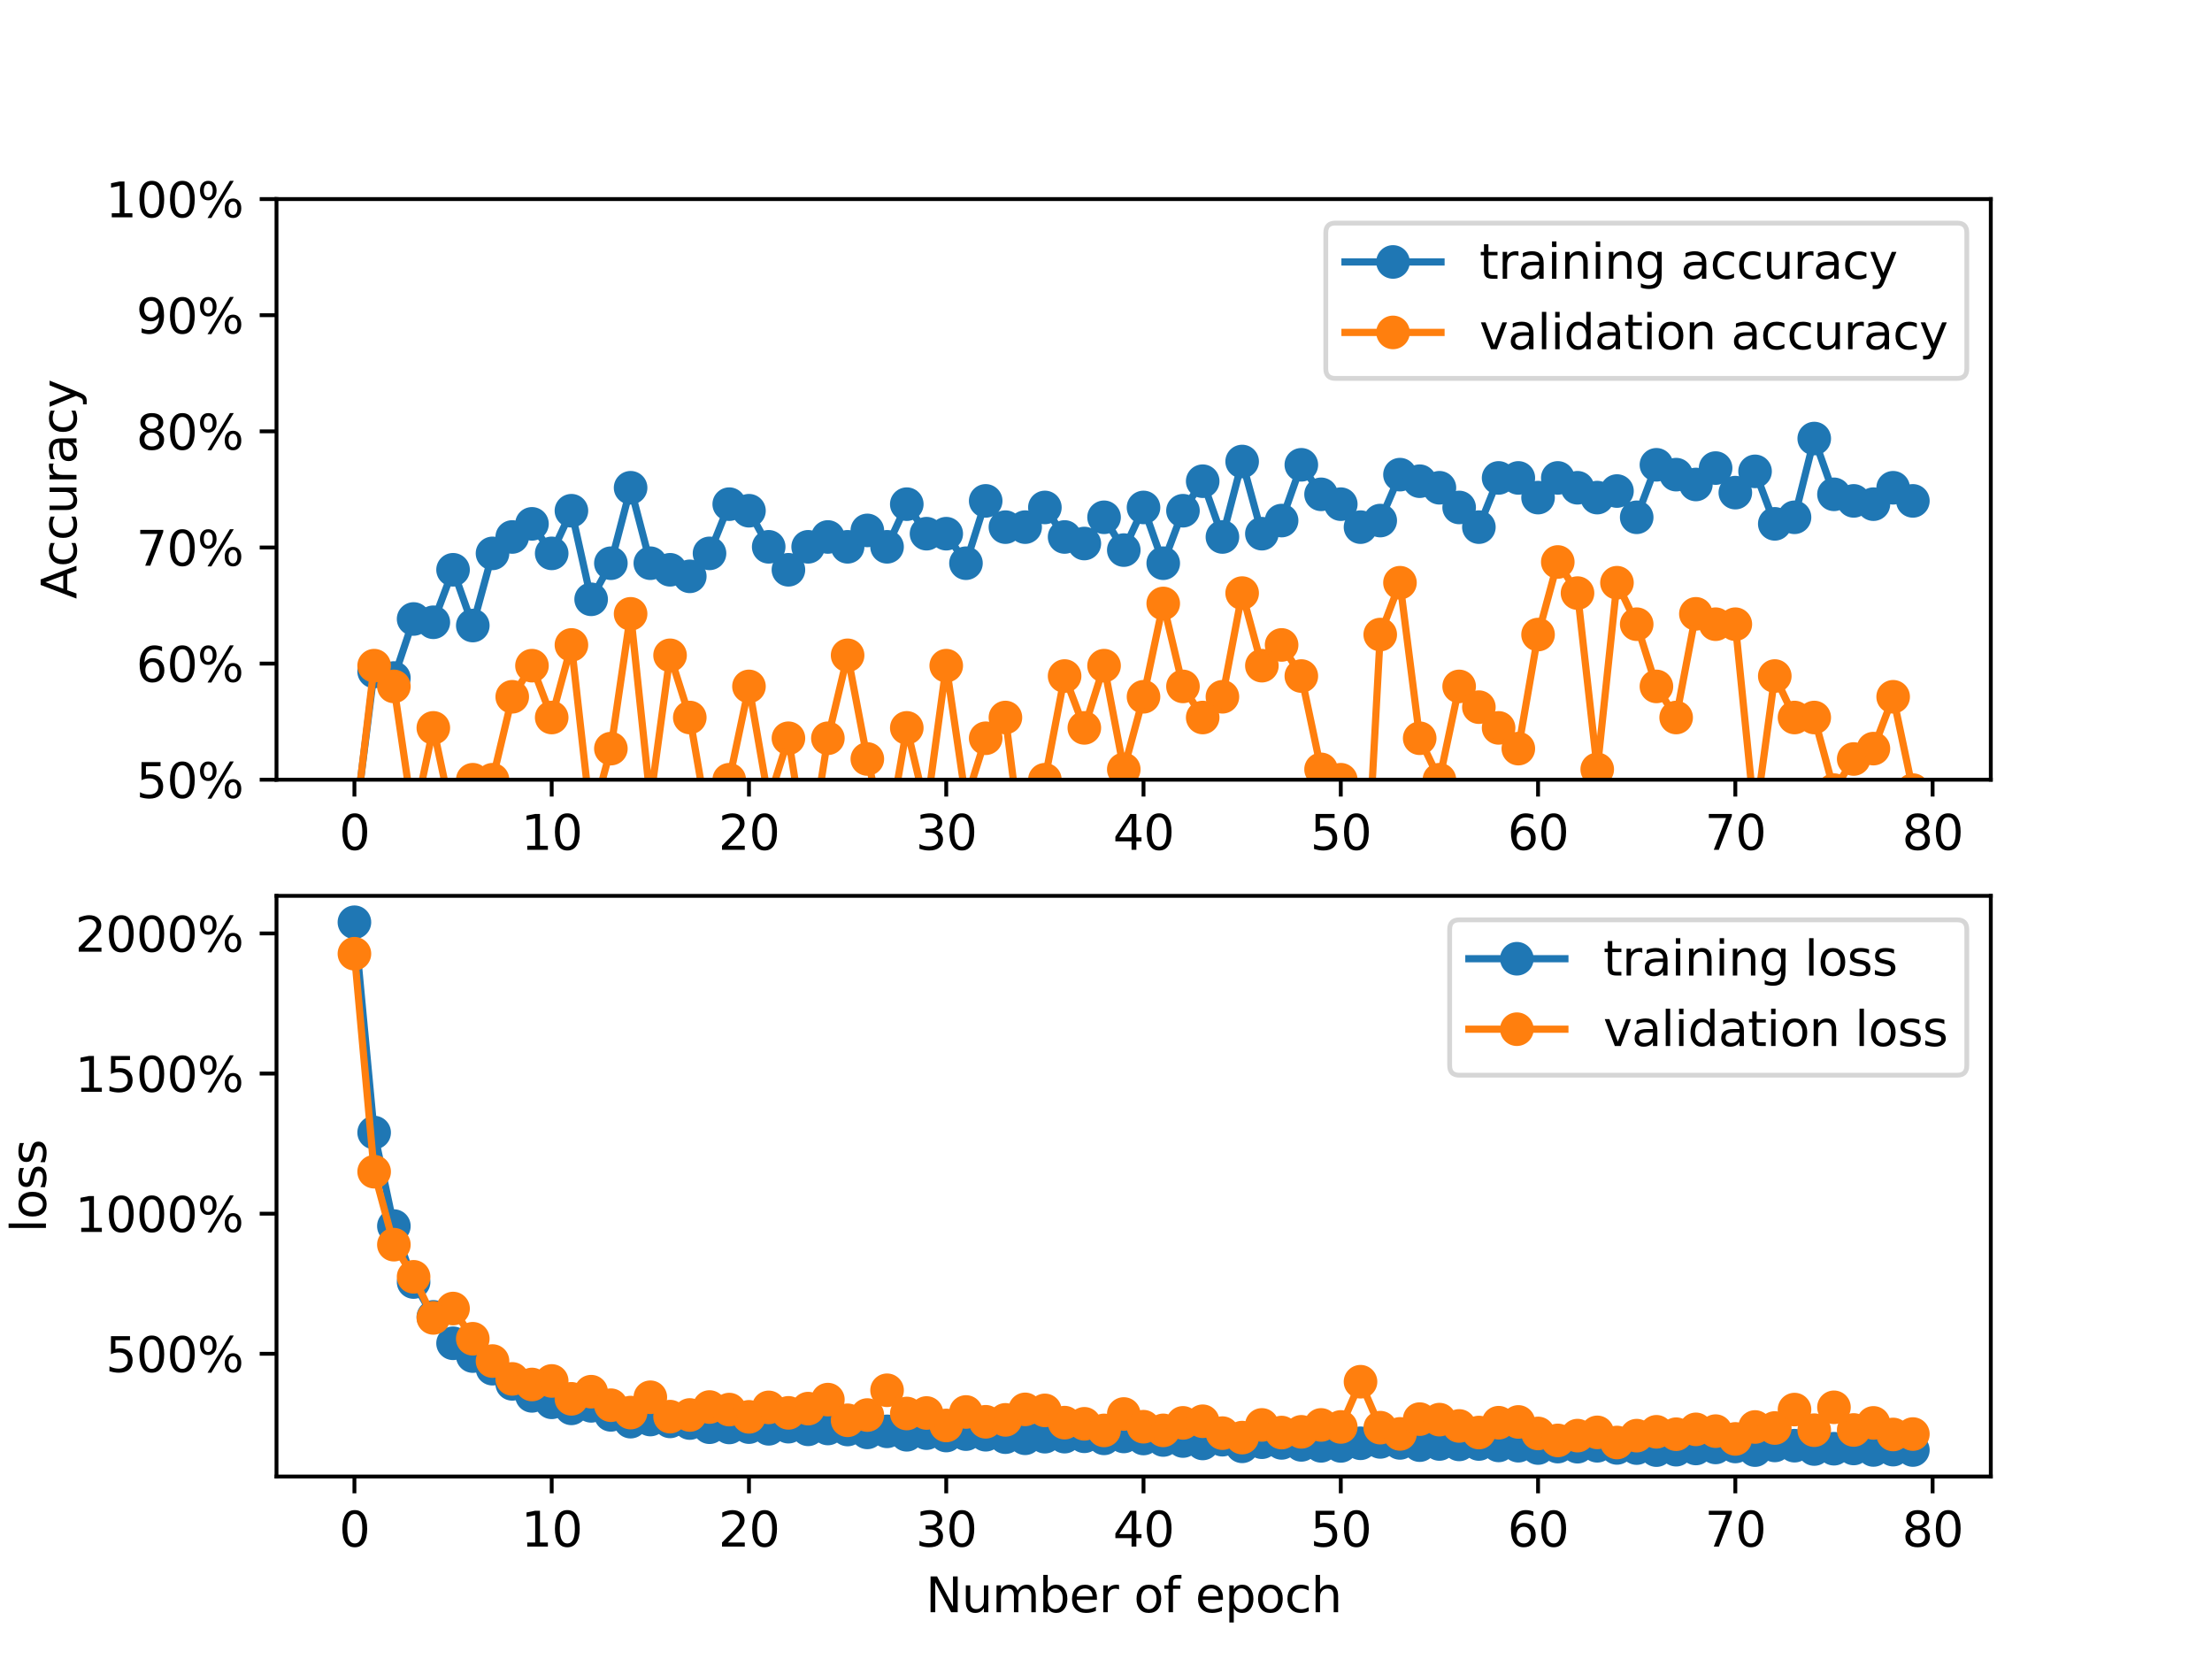 <?xml version="1.0" encoding="utf-8" standalone="no"?>
<!DOCTYPE svg PUBLIC "-//W3C//DTD SVG 1.1//EN"
  "http://www.w3.org/Graphics/SVG/1.1/DTD/svg11.dtd">
<svg xmlns:xlink="http://www.w3.org/1999/xlink" width="460.8pt" height="345.6pt" viewBox="0 0 460.8 345.6" xmlns="http://www.w3.org/2000/svg" version="1.1">
 <defs>
  <style type="text/css">*{stroke-linejoin: round; stroke-linecap: butt}</style>
 </defs>
 <g id="figure_1">
  <g id="patch_1">
   <path d="M 0 345.6 
L 460.8 345.6 
L 460.8 0 
L 0 0 
z
" style="fill: #ffffff"/>
  </g>
  <g id="axes_1">
   <g id="patch_2">
    <path d="M 57.6 162.432 
L 414.72 162.432 
L 414.72 41.472 
L 57.6 41.472 
z
" style="fill: #ffffff"/>
   </g>
   <g id="matplotlib.axis_1">
    <g id="xtick_1">
     <g id="line2d_1">
      <defs>
       <path id="m315613a9eb" d="M 0 0 
L 0 3.5 
" style="stroke: #000000; stroke-width: 0.8"/>
      </defs>
      <g>
       <use xlink:href="#m315613a9eb" x="73.833" y="162.432" style="stroke: #000000; stroke-width: 0.8"/>
      </g>
     </g>
     <g id="text_1">
      <!-- 0 -->
      <g transform="translate(70.651 177.03) scale(0.1 -0.1)">
       <defs>
        <path id="DejaVuSans-30" d="M 2034 4250 
Q 1547 4250 1301 3770 
Q 1056 3291 1056 2328 
Q 1056 1369 1301 889 
Q 1547 409 2034 409 
Q 2525 409 2770 889 
Q 3016 1369 3016 2328 
Q 3016 3291 2770 3770 
Q 2525 4250 2034 4250 
z
M 2034 4750 
Q 2819 4750 3233 4129 
Q 3647 3509 3647 2328 
Q 3647 1150 3233 529 
Q 2819 -91 2034 -91 
Q 1250 -91 836 529 
Q 422 1150 422 2328 
Q 422 3509 836 4129 
Q 1250 4750 2034 4750 
z
" transform="scale(0.016)"/>
       </defs>
       <use xlink:href="#DejaVuSans-30"/>
      </g>
     </g>
    </g>
    <g id="xtick_2">
     <g id="line2d_2">
      <g>
       <use xlink:href="#m315613a9eb" x="114.928" y="162.432" style="stroke: #000000; stroke-width: 0.8"/>
      </g>
     </g>
     <g id="text_2">
      <!-- 10 -->
      <g transform="translate(108.566 177.03) scale(0.1 -0.1)">
       <defs>
        <path id="DejaVuSans-31" d="M 794 531 
L 1825 531 
L 1825 4091 
L 703 3866 
L 703 4441 
L 1819 4666 
L 2450 4666 
L 2450 531 
L 3481 531 
L 3481 0 
L 794 0 
L 794 531 
z
" transform="scale(0.016)"/>
       </defs>
       <use xlink:href="#DejaVuSans-31"/>
       <use xlink:href="#DejaVuSans-30" x="63.623"/>
      </g>
     </g>
    </g>
    <g id="xtick_3">
     <g id="line2d_3">
      <g>
       <use xlink:href="#m315613a9eb" x="156.024" y="162.432" style="stroke: #000000; stroke-width: 0.8"/>
      </g>
     </g>
     <g id="text_3">
      <!-- 20 -->
      <g transform="translate(149.661 177.03) scale(0.1 -0.1)">
       <defs>
        <path id="DejaVuSans-32" d="M 1228 531 
L 3431 531 
L 3431 0 
L 469 0 
L 469 531 
Q 828 903 1448 1529 
Q 2069 2156 2228 2338 
Q 2531 2678 2651 2914 
Q 2772 3150 2772 3378 
Q 2772 3750 2511 3984 
Q 2250 4219 1831 4219 
Q 1534 4219 1204 4116 
Q 875 4013 500 3803 
L 500 4441 
Q 881 4594 1212 4672 
Q 1544 4750 1819 4750 
Q 2544 4750 2975 4387 
Q 3406 4025 3406 3419 
Q 3406 3131 3298 2873 
Q 3191 2616 2906 2266 
Q 2828 2175 2409 1742 
Q 1991 1309 1228 531 
z
" transform="scale(0.016)"/>
       </defs>
       <use xlink:href="#DejaVuSans-32"/>
       <use xlink:href="#DejaVuSans-30" x="63.623"/>
      </g>
     </g>
    </g>
    <g id="xtick_4">
     <g id="line2d_4">
      <g>
       <use xlink:href="#m315613a9eb" x="197.119" y="162.432" style="stroke: #000000; stroke-width: 0.8"/>
      </g>
     </g>
     <g id="text_4">
      <!-- 30 -->
      <g transform="translate(190.757 177.03) scale(0.1 -0.1)">
       <defs>
        <path id="DejaVuSans-33" d="M 2597 2516 
Q 3050 2419 3304 2112 
Q 3559 1806 3559 1356 
Q 3559 666 3084 287 
Q 2609 -91 1734 -91 
Q 1441 -91 1130 -33 
Q 819 25 488 141 
L 488 750 
Q 750 597 1062 519 
Q 1375 441 1716 441 
Q 2309 441 2620 675 
Q 2931 909 2931 1356 
Q 2931 1769 2642 2001 
Q 2353 2234 1838 2234 
L 1294 2234 
L 1294 2753 
L 1863 2753 
Q 2328 2753 2575 2939 
Q 2822 3125 2822 3475 
Q 2822 3834 2567 4026 
Q 2313 4219 1838 4219 
Q 1578 4219 1281 4162 
Q 984 4106 628 3988 
L 628 4550 
Q 988 4650 1302 4700 
Q 1616 4750 1894 4750 
Q 2613 4750 3031 4423 
Q 3450 4097 3450 3541 
Q 3450 3153 3228 2886 
Q 3006 2619 2597 2516 
z
" transform="scale(0.016)"/>
       </defs>
       <use xlink:href="#DejaVuSans-33"/>
       <use xlink:href="#DejaVuSans-30" x="63.623"/>
      </g>
     </g>
    </g>
    <g id="xtick_5">
     <g id="line2d_5">
      <g>
       <use xlink:href="#m315613a9eb" x="238.215" y="162.432" style="stroke: #000000; stroke-width: 0.8"/>
      </g>
     </g>
     <g id="text_5">
      <!-- 40 -->
      <g transform="translate(231.852 177.03) scale(0.1 -0.1)">
       <defs>
        <path id="DejaVuSans-34" d="M 2419 4116 
L 825 1625 
L 2419 1625 
L 2419 4116 
z
M 2253 4666 
L 3047 4666 
L 3047 1625 
L 3713 1625 
L 3713 1100 
L 3047 1100 
L 3047 0 
L 2419 0 
L 2419 1100 
L 313 1100 
L 313 1709 
L 2253 4666 
z
" transform="scale(0.016)"/>
       </defs>
       <use xlink:href="#DejaVuSans-34"/>
       <use xlink:href="#DejaVuSans-30" x="63.623"/>
      </g>
     </g>
    </g>
    <g id="xtick_6">
     <g id="line2d_6">
      <g>
       <use xlink:href="#m315613a9eb" x="279.31" y="162.432" style="stroke: #000000; stroke-width: 0.8"/>
      </g>
     </g>
     <g id="text_6">
      <!-- 50 -->
      <g transform="translate(272.948 177.03) scale(0.1 -0.1)">
       <defs>
        <path id="DejaVuSans-35" d="M 691 4666 
L 3169 4666 
L 3169 4134 
L 1269 4134 
L 1269 2991 
Q 1406 3038 1543 3061 
Q 1681 3084 1819 3084 
Q 2600 3084 3056 2656 
Q 3513 2228 3513 1497 
Q 3513 744 3044 326 
Q 2575 -91 1722 -91 
Q 1428 -91 1123 -41 
Q 819 9 494 109 
L 494 744 
Q 775 591 1075 516 
Q 1375 441 1709 441 
Q 2250 441 2565 725 
Q 2881 1009 2881 1497 
Q 2881 1984 2565 2268 
Q 2250 2553 1709 2553 
Q 1456 2553 1204 2497 
Q 953 2441 691 2322 
L 691 4666 
z
" transform="scale(0.016)"/>
       </defs>
       <use xlink:href="#DejaVuSans-35"/>
       <use xlink:href="#DejaVuSans-30" x="63.623"/>
      </g>
     </g>
    </g>
    <g id="xtick_7">
     <g id="line2d_7">
      <g>
       <use xlink:href="#m315613a9eb" x="320.406" y="162.432" style="stroke: #000000; stroke-width: 0.8"/>
      </g>
     </g>
     <g id="text_7">
      <!-- 60 -->
      <g transform="translate(314.043 177.03) scale(0.1 -0.1)">
       <defs>
        <path id="DejaVuSans-36" d="M 2113 2584 
Q 1688 2584 1439 2293 
Q 1191 2003 1191 1497 
Q 1191 994 1439 701 
Q 1688 409 2113 409 
Q 2538 409 2786 701 
Q 3034 994 3034 1497 
Q 3034 2003 2786 2293 
Q 2538 2584 2113 2584 
z
M 3366 4563 
L 3366 3988 
Q 3128 4100 2886 4159 
Q 2644 4219 2406 4219 
Q 1781 4219 1451 3797 
Q 1122 3375 1075 2522 
Q 1259 2794 1537 2939 
Q 1816 3084 2150 3084 
Q 2853 3084 3261 2657 
Q 3669 2231 3669 1497 
Q 3669 778 3244 343 
Q 2819 -91 2113 -91 
Q 1303 -91 875 529 
Q 447 1150 447 2328 
Q 447 3434 972 4092 
Q 1497 4750 2381 4750 
Q 2619 4750 2861 4703 
Q 3103 4656 3366 4563 
z
" transform="scale(0.016)"/>
       </defs>
       <use xlink:href="#DejaVuSans-36"/>
       <use xlink:href="#DejaVuSans-30" x="63.623"/>
      </g>
     </g>
    </g>
    <g id="xtick_8">
     <g id="line2d_8">
      <g>
       <use xlink:href="#m315613a9eb" x="361.501" y="162.432" style="stroke: #000000; stroke-width: 0.8"/>
      </g>
     </g>
     <g id="text_8">
      <!-- 70 -->
      <g transform="translate(355.139 177.03) scale(0.1 -0.1)">
       <defs>
        <path id="DejaVuSans-37" d="M 525 4666 
L 3525 4666 
L 3525 4397 
L 1831 0 
L 1172 0 
L 2766 4134 
L 525 4134 
L 525 4666 
z
" transform="scale(0.016)"/>
       </defs>
       <use xlink:href="#DejaVuSans-37"/>
       <use xlink:href="#DejaVuSans-30" x="63.623"/>
      </g>
     </g>
    </g>
    <g id="xtick_9">
     <g id="line2d_9">
      <g>
       <use xlink:href="#m315613a9eb" x="402.597" y="162.432" style="stroke: #000000; stroke-width: 0.8"/>
      </g>
     </g>
     <g id="text_9">
      <!-- 80 -->
      <g transform="translate(396.234 177.03) scale(0.1 -0.1)">
       <defs>
        <path id="DejaVuSans-38" d="M 2034 2216 
Q 1584 2216 1326 1975 
Q 1069 1734 1069 1313 
Q 1069 891 1326 650 
Q 1584 409 2034 409 
Q 2484 409 2743 651 
Q 3003 894 3003 1313 
Q 3003 1734 2745 1975 
Q 2488 2216 2034 2216 
z
M 1403 2484 
Q 997 2584 770 2862 
Q 544 3141 544 3541 
Q 544 4100 942 4425 
Q 1341 4750 2034 4750 
Q 2731 4750 3128 4425 
Q 3525 4100 3525 3541 
Q 3525 3141 3298 2862 
Q 3072 2584 2669 2484 
Q 3125 2378 3379 2068 
Q 3634 1759 3634 1313 
Q 3634 634 3220 271 
Q 2806 -91 2034 -91 
Q 1263 -91 848 271 
Q 434 634 434 1313 
Q 434 1759 690 2068 
Q 947 2378 1403 2484 
z
M 1172 3481 
Q 1172 3119 1398 2916 
Q 1625 2713 2034 2713 
Q 2441 2713 2670 2916 
Q 2900 3119 2900 3481 
Q 2900 3844 2670 4047 
Q 2441 4250 2034 4250 
Q 1625 4250 1398 4047 
Q 1172 3844 1172 3481 
z
" transform="scale(0.016)"/>
       </defs>
       <use xlink:href="#DejaVuSans-38"/>
       <use xlink:href="#DejaVuSans-30" x="63.623"/>
      </g>
     </g>
    </g>
   </g>
   <g id="matplotlib.axis_2">
    <g id="ytick_1">
     <g id="line2d_10">
      <defs>
       <path id="m5ac24d17a3" d="M 0 0 
L -3.5 0 
" style="stroke: #000000; stroke-width: 0.8"/>
      </defs>
      <g>
       <use xlink:href="#m5ac24d17a3" x="57.6" y="162.432" style="stroke: #000000; stroke-width: 0.8"/>
      </g>
     </g>
     <g id="text_10">
      <!-- 50% -->
      <g transform="translate(28.373 166.231) scale(0.1 -0.1)">
       <defs>
        <path id="DejaVuSans-25" d="M 4653 2053 
Q 4381 2053 4226 1822 
Q 4072 1591 4072 1178 
Q 4072 772 4226 539 
Q 4381 306 4653 306 
Q 4919 306 5073 539 
Q 5228 772 5228 1178 
Q 5228 1588 5073 1820 
Q 4919 2053 4653 2053 
z
M 4653 2450 
Q 5147 2450 5437 2106 
Q 5728 1763 5728 1178 
Q 5728 594 5436 251 
Q 5144 -91 4653 -91 
Q 4153 -91 3862 251 
Q 3572 594 3572 1178 
Q 3572 1766 3864 2108 
Q 4156 2450 4653 2450 
z
M 1428 4353 
Q 1159 4353 1004 4120 
Q 850 3888 850 3481 
Q 850 3069 1003 2837 
Q 1156 2606 1428 2606 
Q 1700 2606 1854 2837 
Q 2009 3069 2009 3481 
Q 2009 3884 1853 4118 
Q 1697 4353 1428 4353 
z
M 4250 4750 
L 4750 4750 
L 1831 -91 
L 1331 -91 
L 4250 4750 
z
M 1428 4750 
Q 1922 4750 2215 4408 
Q 2509 4066 2509 3481 
Q 2509 2891 2217 2550 
Q 1925 2209 1428 2209 
Q 931 2209 642 2551 
Q 353 2894 353 3481 
Q 353 4063 643 4406 
Q 934 4750 1428 4750 
z
" transform="scale(0.016)"/>
       </defs>
       <use xlink:href="#DejaVuSans-35"/>
       <use xlink:href="#DejaVuSans-30" x="63.623"/>
       <use xlink:href="#DejaVuSans-25" x="127.246"/>
      </g>
     </g>
    </g>
    <g id="ytick_2">
     <g id="line2d_11">
      <g>
       <use xlink:href="#m5ac24d17a3" x="57.6" y="138.24" style="stroke: #000000; stroke-width: 0.8"/>
      </g>
     </g>
     <g id="text_11">
      <!-- 60% -->
      <g transform="translate(28.373 142.039) scale(0.1 -0.1)">
       <use xlink:href="#DejaVuSans-36"/>
       <use xlink:href="#DejaVuSans-30" x="63.623"/>
       <use xlink:href="#DejaVuSans-25" x="127.246"/>
      </g>
     </g>
    </g>
    <g id="ytick_3">
     <g id="line2d_12">
      <g>
       <use xlink:href="#m5ac24d17a3" x="57.6" y="114.048" style="stroke: #000000; stroke-width: 0.8"/>
      </g>
     </g>
     <g id="text_12">
      <!-- 70% -->
      <g transform="translate(28.373 117.847) scale(0.1 -0.1)">
       <use xlink:href="#DejaVuSans-37"/>
       <use xlink:href="#DejaVuSans-30" x="63.623"/>
       <use xlink:href="#DejaVuSans-25" x="127.246"/>
      </g>
     </g>
    </g>
    <g id="ytick_4">
     <g id="line2d_13">
      <g>
       <use xlink:href="#m5ac24d17a3" x="57.6" y="89.856" style="stroke: #000000; stroke-width: 0.8"/>
      </g>
     </g>
     <g id="text_13">
      <!-- 80% -->
      <g transform="translate(28.373 93.655) scale(0.1 -0.1)">
       <use xlink:href="#DejaVuSans-38"/>
       <use xlink:href="#DejaVuSans-30" x="63.623"/>
       <use xlink:href="#DejaVuSans-25" x="127.246"/>
      </g>
     </g>
    </g>
    <g id="ytick_5">
     <g id="line2d_14">
      <g>
       <use xlink:href="#m5ac24d17a3" x="57.6" y="65.664" style="stroke: #000000; stroke-width: 0.8"/>
      </g>
     </g>
     <g id="text_14">
      <!-- 90% -->
      <g transform="translate(28.373 69.463) scale(0.1 -0.1)">
       <defs>
        <path id="DejaVuSans-39" d="M 703 97 
L 703 672 
Q 941 559 1184 500 
Q 1428 441 1663 441 
Q 2288 441 2617 861 
Q 2947 1281 2994 2138 
Q 2813 1869 2534 1725 
Q 2256 1581 1919 1581 
Q 1219 1581 811 2004 
Q 403 2428 403 3163 
Q 403 3881 828 4315 
Q 1253 4750 1959 4750 
Q 2769 4750 3195 4129 
Q 3622 3509 3622 2328 
Q 3622 1225 3098 567 
Q 2575 -91 1691 -91 
Q 1453 -91 1209 -44 
Q 966 3 703 97 
z
M 1959 2075 
Q 2384 2075 2632 2365 
Q 2881 2656 2881 3163 
Q 2881 3666 2632 3958 
Q 2384 4250 1959 4250 
Q 1534 4250 1286 3958 
Q 1038 3666 1038 3163 
Q 1038 2656 1286 2365 
Q 1534 2075 1959 2075 
z
" transform="scale(0.016)"/>
       </defs>
       <use xlink:href="#DejaVuSans-39"/>
       <use xlink:href="#DejaVuSans-30" x="63.623"/>
       <use xlink:href="#DejaVuSans-25" x="127.246"/>
      </g>
     </g>
    </g>
    <g id="ytick_6">
     <g id="line2d_15">
      <g>
       <use xlink:href="#m5ac24d17a3" x="57.6" y="41.472" style="stroke: #000000; stroke-width: 0.8"/>
      </g>
     </g>
     <g id="text_15">
      <!-- 100% -->
      <g transform="translate(22.011 45.271) scale(0.1 -0.1)">
       <use xlink:href="#DejaVuSans-31"/>
       <use xlink:href="#DejaVuSans-30" x="63.623"/>
       <use xlink:href="#DejaVuSans-30" x="127.246"/>
       <use xlink:href="#DejaVuSans-25" x="190.869"/>
      </g>
     </g>
    </g>
    <g id="text_16">
     <!-- Accuracy -->
     <g transform="translate(15.931 124.78) rotate(-90) scale(0.1 -0.1)">
      <defs>
       <path id="DejaVuSans-41" d="M 2188 4044 
L 1331 1722 
L 3047 1722 
L 2188 4044 
z
M 1831 4666 
L 2547 4666 
L 4325 0 
L 3669 0 
L 3244 1197 
L 1141 1197 
L 716 0 
L 50 0 
L 1831 4666 
z
" transform="scale(0.016)"/>
       <path id="DejaVuSans-63" d="M 3122 3366 
L 3122 2828 
Q 2878 2963 2633 3030 
Q 2388 3097 2138 3097 
Q 1578 3097 1268 2742 
Q 959 2388 959 1747 
Q 959 1106 1268 751 
Q 1578 397 2138 397 
Q 2388 397 2633 464 
Q 2878 531 3122 666 
L 3122 134 
Q 2881 22 2623 -34 
Q 2366 -91 2075 -91 
Q 1284 -91 818 406 
Q 353 903 353 1747 
Q 353 2603 823 3093 
Q 1294 3584 2113 3584 
Q 2378 3584 2631 3529 
Q 2884 3475 3122 3366 
z
" transform="scale(0.016)"/>
       <path id="DejaVuSans-75" d="M 544 1381 
L 544 3500 
L 1119 3500 
L 1119 1403 
Q 1119 906 1312 657 
Q 1506 409 1894 409 
Q 2359 409 2629 706 
Q 2900 1003 2900 1516 
L 2900 3500 
L 3475 3500 
L 3475 0 
L 2900 0 
L 2900 538 
Q 2691 219 2414 64 
Q 2138 -91 1772 -91 
Q 1169 -91 856 284 
Q 544 659 544 1381 
z
M 1991 3584 
L 1991 3584 
z
" transform="scale(0.016)"/>
       <path id="DejaVuSans-72" d="M 2631 2963 
Q 2534 3019 2420 3045 
Q 2306 3072 2169 3072 
Q 1681 3072 1420 2755 
Q 1159 2438 1159 1844 
L 1159 0 
L 581 0 
L 581 3500 
L 1159 3500 
L 1159 2956 
Q 1341 3275 1631 3429 
Q 1922 3584 2338 3584 
Q 2397 3584 2469 3576 
Q 2541 3569 2628 3553 
L 2631 2963 
z
" transform="scale(0.016)"/>
       <path id="DejaVuSans-61" d="M 2194 1759 
Q 1497 1759 1228 1600 
Q 959 1441 959 1056 
Q 959 750 1161 570 
Q 1363 391 1709 391 
Q 2188 391 2477 730 
Q 2766 1069 2766 1631 
L 2766 1759 
L 2194 1759 
z
M 3341 1997 
L 3341 0 
L 2766 0 
L 2766 531 
Q 2569 213 2275 61 
Q 1981 -91 1556 -91 
Q 1019 -91 701 211 
Q 384 513 384 1019 
Q 384 1609 779 1909 
Q 1175 2209 1959 2209 
L 2766 2209 
L 2766 2266 
Q 2766 2663 2505 2880 
Q 2244 3097 1772 3097 
Q 1472 3097 1187 3025 
Q 903 2953 641 2809 
L 641 3341 
Q 956 3463 1253 3523 
Q 1550 3584 1831 3584 
Q 2591 3584 2966 3190 
Q 3341 2797 3341 1997 
z
" transform="scale(0.016)"/>
       <path id="DejaVuSans-79" d="M 2059 -325 
Q 1816 -950 1584 -1140 
Q 1353 -1331 966 -1331 
L 506 -1331 
L 506 -850 
L 844 -850 
Q 1081 -850 1212 -737 
Q 1344 -625 1503 -206 
L 1606 56 
L 191 3500 
L 800 3500 
L 1894 763 
L 2988 3500 
L 3597 3500 
L 2059 -325 
z
" transform="scale(0.016)"/>
      </defs>
      <use xlink:href="#DejaVuSans-41"/>
      <use xlink:href="#DejaVuSans-63" x="66.658"/>
      <use xlink:href="#DejaVuSans-63" x="121.639"/>
      <use xlink:href="#DejaVuSans-75" x="176.619"/>
      <use xlink:href="#DejaVuSans-72" x="239.998"/>
      <use xlink:href="#DejaVuSans-61" x="281.111"/>
      <use xlink:href="#DejaVuSans-63" x="342.391"/>
      <use xlink:href="#DejaVuSans-79" x="397.371"/>
     </g>
    </g>
   </g>
   <g id="line2d_16">
    <path d="M 73.833 172.683 
L 77.942 139.88 
L 82.052 141.247 
L 86.161 128.946 
L 90.271 129.629 
L 94.38 118.695 
L 98.49 130.313 
L 102.6 115.278 
L 106.709 111.861 
L 110.819 109.128 
L 114.928 115.278 
L 119.038 106.394 
L 123.147 124.846 
L 127.257 117.328 
L 131.366 101.61 
L 135.476 117.328 
L 139.586 118.695 
L 143.695 120.062 
L 147.805 115.278 
L 151.914 105.027 
L 156.024 106.394 
L 160.133 113.911 
L 164.243 118.695 
L 168.352 113.911 
L 172.462 111.861 
L 176.572 113.911 
L 180.681 110.494 
L 184.791 113.911 
L 188.9 105.027 
L 193.01 111.178 
L 197.119 111.178 
L 201.229 117.328 
L 205.338 104.344 
L 209.448 109.811 
L 213.557 109.811 
L 217.667 105.711 
L 221.777 111.861 
L 225.886 113.228 
L 229.996 107.761 
L 234.105 114.595 
L 238.215 105.711 
L 242.324 117.328 
L 246.434 106.394 
L 250.543 100.244 
L 254.653 111.861 
L 258.763 96.143 
L 262.872 111.178 
L 266.982 108.444 
L 271.091 96.827 
L 275.201 102.977 
L 279.31 105.027 
L 283.42 109.811 
L 287.529 108.444 
L 291.639 98.877 
L 295.748 100.244 
L 299.858 101.61 
L 303.968 105.711 
L 308.077 109.811 
L 312.187 99.56 
L 316.296 99.56 
L 320.406 103.66 
L 324.515 99.56 
L 328.625 101.61 
L 332.734 103.66 
L 336.844 102.294 
L 340.954 107.761 
L 345.063 96.827 
L 349.173 98.877 
L 353.282 100.927 
L 357.392 97.51 
L 361.501 102.624 
L 365.611 98.193 
L 369.72 109.128 
L 373.83 107.761 
L 377.94 91.359 
L 382.049 102.977 
L 386.159 104.344 
L 390.268 105.027 
L 394.378 101.61 
L 398.487 104.344 
" clip-path="url(#p6cba0a3a3b)" style="fill: none; stroke: #1f77b4; stroke-width: 1.5; stroke-linecap: square"/>
    <defs>
     <path id="ma28aecddd1" d="M 0 3 
C 0.796 3 1.559 2.684 2.121 2.121 
C 2.684 1.559 3 0.796 3 0 
C 3 -0.796 2.684 -1.559 2.121 -2.121 
C 1.559 -2.684 0.796 -3 0 -3 
C -0.796 -3 -1.559 -2.684 -2.121 -2.121 
C -2.684 -1.559 -3 -0.796 -3 0 
C -3 0.796 -2.684 1.559 -2.121 2.121 
C -1.559 2.684 -0.796 3 0 3 
z
" style="stroke: #1f77b4"/>
    </defs>
    <g clip-path="url(#p6cba0a3a3b)">
     <use xlink:href="#ma28aecddd1" x="73.833" y="172.683" style="fill: #1f77b4; stroke: #1f77b4"/>
     <use xlink:href="#ma28aecddd1" x="77.942" y="139.88" style="fill: #1f77b4; stroke: #1f77b4"/>
     <use xlink:href="#ma28aecddd1" x="82.052" y="141.247" style="fill: #1f77b4; stroke: #1f77b4"/>
     <use xlink:href="#ma28aecddd1" x="86.161" y="128.946" style="fill: #1f77b4; stroke: #1f77b4"/>
     <use xlink:href="#ma28aecddd1" x="90.271" y="129.629" style="fill: #1f77b4; stroke: #1f77b4"/>
     <use xlink:href="#ma28aecddd1" x="94.38" y="118.695" style="fill: #1f77b4; stroke: #1f77b4"/>
     <use xlink:href="#ma28aecddd1" x="98.49" y="130.313" style="fill: #1f77b4; stroke: #1f77b4"/>
     <use xlink:href="#ma28aecddd1" x="102.6" y="115.278" style="fill: #1f77b4; stroke: #1f77b4"/>
     <use xlink:href="#ma28aecddd1" x="106.709" y="111.861" style="fill: #1f77b4; stroke: #1f77b4"/>
     <use xlink:href="#ma28aecddd1" x="110.819" y="109.128" style="fill: #1f77b4; stroke: #1f77b4"/>
     <use xlink:href="#ma28aecddd1" x="114.928" y="115.278" style="fill: #1f77b4; stroke: #1f77b4"/>
     <use xlink:href="#ma28aecddd1" x="119.038" y="106.394" style="fill: #1f77b4; stroke: #1f77b4"/>
     <use xlink:href="#ma28aecddd1" x="123.147" y="124.846" style="fill: #1f77b4; stroke: #1f77b4"/>
     <use xlink:href="#ma28aecddd1" x="127.257" y="117.328" style="fill: #1f77b4; stroke: #1f77b4"/>
     <use xlink:href="#ma28aecddd1" x="131.366" y="101.61" style="fill: #1f77b4; stroke: #1f77b4"/>
     <use xlink:href="#ma28aecddd1" x="135.476" y="117.328" style="fill: #1f77b4; stroke: #1f77b4"/>
     <use xlink:href="#ma28aecddd1" x="139.586" y="118.695" style="fill: #1f77b4; stroke: #1f77b4"/>
     <use xlink:href="#ma28aecddd1" x="143.695" y="120.062" style="fill: #1f77b4; stroke: #1f77b4"/>
     <use xlink:href="#ma28aecddd1" x="147.805" y="115.278" style="fill: #1f77b4; stroke: #1f77b4"/>
     <use xlink:href="#ma28aecddd1" x="151.914" y="105.027" style="fill: #1f77b4; stroke: #1f77b4"/>
     <use xlink:href="#ma28aecddd1" x="156.024" y="106.394" style="fill: #1f77b4; stroke: #1f77b4"/>
     <use xlink:href="#ma28aecddd1" x="160.133" y="113.911" style="fill: #1f77b4; stroke: #1f77b4"/>
     <use xlink:href="#ma28aecddd1" x="164.243" y="118.695" style="fill: #1f77b4; stroke: #1f77b4"/>
     <use xlink:href="#ma28aecddd1" x="168.352" y="113.911" style="fill: #1f77b4; stroke: #1f77b4"/>
     <use xlink:href="#ma28aecddd1" x="172.462" y="111.861" style="fill: #1f77b4; stroke: #1f77b4"/>
     <use xlink:href="#ma28aecddd1" x="176.572" y="113.911" style="fill: #1f77b4; stroke: #1f77b4"/>
     <use xlink:href="#ma28aecddd1" x="180.681" y="110.494" style="fill: #1f77b4; stroke: #1f77b4"/>
     <use xlink:href="#ma28aecddd1" x="184.791" y="113.911" style="fill: #1f77b4; stroke: #1f77b4"/>
     <use xlink:href="#ma28aecddd1" x="188.9" y="105.027" style="fill: #1f77b4; stroke: #1f77b4"/>
     <use xlink:href="#ma28aecddd1" x="193.01" y="111.178" style="fill: #1f77b4; stroke: #1f77b4"/>
     <use xlink:href="#ma28aecddd1" x="197.119" y="111.178" style="fill: #1f77b4; stroke: #1f77b4"/>
     <use xlink:href="#ma28aecddd1" x="201.229" y="117.328" style="fill: #1f77b4; stroke: #1f77b4"/>
     <use xlink:href="#ma28aecddd1" x="205.338" y="104.344" style="fill: #1f77b4; stroke: #1f77b4"/>
     <use xlink:href="#ma28aecddd1" x="209.448" y="109.811" style="fill: #1f77b4; stroke: #1f77b4"/>
     <use xlink:href="#ma28aecddd1" x="213.557" y="109.811" style="fill: #1f77b4; stroke: #1f77b4"/>
     <use xlink:href="#ma28aecddd1" x="217.667" y="105.711" style="fill: #1f77b4; stroke: #1f77b4"/>
     <use xlink:href="#ma28aecddd1" x="221.777" y="111.861" style="fill: #1f77b4; stroke: #1f77b4"/>
     <use xlink:href="#ma28aecddd1" x="225.886" y="113.228" style="fill: #1f77b4; stroke: #1f77b4"/>
     <use xlink:href="#ma28aecddd1" x="229.996" y="107.761" style="fill: #1f77b4; stroke: #1f77b4"/>
     <use xlink:href="#ma28aecddd1" x="234.105" y="114.595" style="fill: #1f77b4; stroke: #1f77b4"/>
     <use xlink:href="#ma28aecddd1" x="238.215" y="105.711" style="fill: #1f77b4; stroke: #1f77b4"/>
     <use xlink:href="#ma28aecddd1" x="242.324" y="117.328" style="fill: #1f77b4; stroke: #1f77b4"/>
     <use xlink:href="#ma28aecddd1" x="246.434" y="106.394" style="fill: #1f77b4; stroke: #1f77b4"/>
     <use xlink:href="#ma28aecddd1" x="250.543" y="100.244" style="fill: #1f77b4; stroke: #1f77b4"/>
     <use xlink:href="#ma28aecddd1" x="254.653" y="111.861" style="fill: #1f77b4; stroke: #1f77b4"/>
     <use xlink:href="#ma28aecddd1" x="258.763" y="96.143" style="fill: #1f77b4; stroke: #1f77b4"/>
     <use xlink:href="#ma28aecddd1" x="262.872" y="111.178" style="fill: #1f77b4; stroke: #1f77b4"/>
     <use xlink:href="#ma28aecddd1" x="266.982" y="108.444" style="fill: #1f77b4; stroke: #1f77b4"/>
     <use xlink:href="#ma28aecddd1" x="271.091" y="96.827" style="fill: #1f77b4; stroke: #1f77b4"/>
     <use xlink:href="#ma28aecddd1" x="275.201" y="102.977" style="fill: #1f77b4; stroke: #1f77b4"/>
     <use xlink:href="#ma28aecddd1" x="279.31" y="105.027" style="fill: #1f77b4; stroke: #1f77b4"/>
     <use xlink:href="#ma28aecddd1" x="283.42" y="109.811" style="fill: #1f77b4; stroke: #1f77b4"/>
     <use xlink:href="#ma28aecddd1" x="287.529" y="108.444" style="fill: #1f77b4; stroke: #1f77b4"/>
     <use xlink:href="#ma28aecddd1" x="291.639" y="98.877" style="fill: #1f77b4; stroke: #1f77b4"/>
     <use xlink:href="#ma28aecddd1" x="295.748" y="100.244" style="fill: #1f77b4; stroke: #1f77b4"/>
     <use xlink:href="#ma28aecddd1" x="299.858" y="101.61" style="fill: #1f77b4; stroke: #1f77b4"/>
     <use xlink:href="#ma28aecddd1" x="303.968" y="105.711" style="fill: #1f77b4; stroke: #1f77b4"/>
     <use xlink:href="#ma28aecddd1" x="308.077" y="109.811" style="fill: #1f77b4; stroke: #1f77b4"/>
     <use xlink:href="#ma28aecddd1" x="312.187" y="99.56" style="fill: #1f77b4; stroke: #1f77b4"/>
     <use xlink:href="#ma28aecddd1" x="316.296" y="99.56" style="fill: #1f77b4; stroke: #1f77b4"/>
     <use xlink:href="#ma28aecddd1" x="320.406" y="103.66" style="fill: #1f77b4; stroke: #1f77b4"/>
     <use xlink:href="#ma28aecddd1" x="324.515" y="99.56" style="fill: #1f77b4; stroke: #1f77b4"/>
     <use xlink:href="#ma28aecddd1" x="328.625" y="101.61" style="fill: #1f77b4; stroke: #1f77b4"/>
     <use xlink:href="#ma28aecddd1" x="332.734" y="103.66" style="fill: #1f77b4; stroke: #1f77b4"/>
     <use xlink:href="#ma28aecddd1" x="336.844" y="102.294" style="fill: #1f77b4; stroke: #1f77b4"/>
     <use xlink:href="#ma28aecddd1" x="340.954" y="107.761" style="fill: #1f77b4; stroke: #1f77b4"/>
     <use xlink:href="#ma28aecddd1" x="345.063" y="96.827" style="fill: #1f77b4; stroke: #1f77b4"/>
     <use xlink:href="#ma28aecddd1" x="349.173" y="98.877" style="fill: #1f77b4; stroke: #1f77b4"/>
     <use xlink:href="#ma28aecddd1" x="353.282" y="100.927" style="fill: #1f77b4; stroke: #1f77b4"/>
     <use xlink:href="#ma28aecddd1" x="357.392" y="97.51" style="fill: #1f77b4; stroke: #1f77b4"/>
     <use xlink:href="#ma28aecddd1" x="361.501" y="102.624" style="fill: #1f77b4; stroke: #1f77b4"/>
     <use xlink:href="#ma28aecddd1" x="365.611" y="98.193" style="fill: #1f77b4; stroke: #1f77b4"/>
     <use xlink:href="#ma28aecddd1" x="369.72" y="109.128" style="fill: #1f77b4; stroke: #1f77b4"/>
     <use xlink:href="#ma28aecddd1" x="373.83" y="107.761" style="fill: #1f77b4; stroke: #1f77b4"/>
     <use xlink:href="#ma28aecddd1" x="377.94" y="91.359" style="fill: #1f77b4; stroke: #1f77b4"/>
     <use xlink:href="#ma28aecddd1" x="382.049" y="102.977" style="fill: #1f77b4; stroke: #1f77b4"/>
     <use xlink:href="#ma28aecddd1" x="386.159" y="104.344" style="fill: #1f77b4; stroke: #1f77b4"/>
     <use xlink:href="#ma28aecddd1" x="390.268" y="105.027" style="fill: #1f77b4; stroke: #1f77b4"/>
     <use xlink:href="#ma28aecddd1" x="394.378" y="101.61" style="fill: #1f77b4; stroke: #1f77b4"/>
     <use xlink:href="#ma28aecddd1" x="398.487" y="104.344" style="fill: #1f77b4; stroke: #1f77b4"/>
    </g>
   </g>
   <g id="line2d_17">
    <path d="M 73.833 173.232 
L 77.942 138.672 
L 82.052 142.992 
L 86.161 171.072 
L 90.271 151.632 
L 94.38 171.072 
L 98.49 162.432 
L 102.6 162.432 
L 106.709 145.152 
L 110.819 138.672 
L 114.928 149.472 
L 119.038 134.352 
L 123.147 171.072 
L 127.257 155.952 
L 131.366 127.872 
L 135.476 166.752 
L 139.586 136.512 
L 143.695 149.472 
L 147.805 173.232 
L 151.914 162.432 
L 156.024 142.992 
L 160.133 166.752 
L 164.243 153.792 
L 168.352 179.712 
L 172.462 153.792 
L 176.572 136.512 
L 180.681 158.112 
L 184.791 175.392 
L 188.9 151.632 
L 193.01 168.912 
L 197.119 138.672 
L 201.229 166.752 
L 205.338 153.792 
L 209.448 149.472 
L 213.557 181.872 
L 217.667 162.432 
L 221.777 140.832 
L 225.886 151.632 
L 229.996 138.672 
L 234.105 160.272 
L 238.215 145.152 
L 242.324 125.712 
L 246.434 142.992 
L 250.543 149.472 
L 254.653 145.152 
L 258.763 123.552 
L 262.872 138.672 
L 266.982 134.352 
L 271.091 140.832 
L 275.201 160.272 
L 279.31 162.432 
L 283.42 207.792 
L 287.529 132.192 
L 291.639 121.392 
L 295.748 153.792 
L 299.858 162.432 
L 303.968 142.992 
L 308.077 147.312 
L 312.187 151.632 
L 316.296 155.952 
L 320.406 132.192 
L 324.515 117.072 
L 328.625 123.552 
L 332.734 160.272 
L 336.844 121.392 
L 340.954 130.032 
L 345.063 142.992 
L 349.173 149.472 
L 353.282 127.872 
L 357.392 130.032 
L 361.501 130.032 
L 365.611 171.072 
L 369.72 140.832 
L 373.83 149.472 
L 377.94 149.472 
L 382.049 164.592 
L 386.159 158.112 
L 390.268 155.952 
L 394.378 145.152 
L 398.487 164.592 
" clip-path="url(#p6cba0a3a3b)" style="fill: none; stroke: #ff7f0e; stroke-width: 1.5; stroke-linecap: square"/>
    <defs>
     <path id="m2ef3d30a6b" d="M 0 3 
C 0.796 3 1.559 2.684 2.121 2.121 
C 2.684 1.559 3 0.796 3 0 
C 3 -0.796 2.684 -1.559 2.121 -2.121 
C 1.559 -2.684 0.796 -3 0 -3 
C -0.796 -3 -1.559 -2.684 -2.121 -2.121 
C -2.684 -1.559 -3 -0.796 -3 0 
C -3 0.796 -2.684 1.559 -2.121 2.121 
C -1.559 2.684 -0.796 3 0 3 
z
" style="stroke: #ff7f0e"/>
    </defs>
    <g clip-path="url(#p6cba0a3a3b)">
     <use xlink:href="#m2ef3d30a6b" x="73.833" y="173.232" style="fill: #ff7f0e; stroke: #ff7f0e"/>
     <use xlink:href="#m2ef3d30a6b" x="77.942" y="138.672" style="fill: #ff7f0e; stroke: #ff7f0e"/>
     <use xlink:href="#m2ef3d30a6b" x="82.052" y="142.992" style="fill: #ff7f0e; stroke: #ff7f0e"/>
     <use xlink:href="#m2ef3d30a6b" x="86.161" y="171.072" style="fill: #ff7f0e; stroke: #ff7f0e"/>
     <use xlink:href="#m2ef3d30a6b" x="90.271" y="151.632" style="fill: #ff7f0e; stroke: #ff7f0e"/>
     <use xlink:href="#m2ef3d30a6b" x="94.38" y="171.072" style="fill: #ff7f0e; stroke: #ff7f0e"/>
     <use xlink:href="#m2ef3d30a6b" x="98.49" y="162.432" style="fill: #ff7f0e; stroke: #ff7f0e"/>
     <use xlink:href="#m2ef3d30a6b" x="102.6" y="162.432" style="fill: #ff7f0e; stroke: #ff7f0e"/>
     <use xlink:href="#m2ef3d30a6b" x="106.709" y="145.152" style="fill: #ff7f0e; stroke: #ff7f0e"/>
     <use xlink:href="#m2ef3d30a6b" x="110.819" y="138.672" style="fill: #ff7f0e; stroke: #ff7f0e"/>
     <use xlink:href="#m2ef3d30a6b" x="114.928" y="149.472" style="fill: #ff7f0e; stroke: #ff7f0e"/>
     <use xlink:href="#m2ef3d30a6b" x="119.038" y="134.352" style="fill: #ff7f0e; stroke: #ff7f0e"/>
     <use xlink:href="#m2ef3d30a6b" x="123.147" y="171.072" style="fill: #ff7f0e; stroke: #ff7f0e"/>
     <use xlink:href="#m2ef3d30a6b" x="127.257" y="155.952" style="fill: #ff7f0e; stroke: #ff7f0e"/>
     <use xlink:href="#m2ef3d30a6b" x="131.366" y="127.872" style="fill: #ff7f0e; stroke: #ff7f0e"/>
     <use xlink:href="#m2ef3d30a6b" x="135.476" y="166.752" style="fill: #ff7f0e; stroke: #ff7f0e"/>
     <use xlink:href="#m2ef3d30a6b" x="139.586" y="136.512" style="fill: #ff7f0e; stroke: #ff7f0e"/>
     <use xlink:href="#m2ef3d30a6b" x="143.695" y="149.472" style="fill: #ff7f0e; stroke: #ff7f0e"/>
     <use xlink:href="#m2ef3d30a6b" x="147.805" y="173.232" style="fill: #ff7f0e; stroke: #ff7f0e"/>
     <use xlink:href="#m2ef3d30a6b" x="151.914" y="162.432" style="fill: #ff7f0e; stroke: #ff7f0e"/>
     <use xlink:href="#m2ef3d30a6b" x="156.024" y="142.992" style="fill: #ff7f0e; stroke: #ff7f0e"/>
     <use xlink:href="#m2ef3d30a6b" x="160.133" y="166.752" style="fill: #ff7f0e; stroke: #ff7f0e"/>
     <use xlink:href="#m2ef3d30a6b" x="164.243" y="153.792" style="fill: #ff7f0e; stroke: #ff7f0e"/>
     <use xlink:href="#m2ef3d30a6b" x="168.352" y="179.712" style="fill: #ff7f0e; stroke: #ff7f0e"/>
     <use xlink:href="#m2ef3d30a6b" x="172.462" y="153.792" style="fill: #ff7f0e; stroke: #ff7f0e"/>
     <use xlink:href="#m2ef3d30a6b" x="176.572" y="136.512" style="fill: #ff7f0e; stroke: #ff7f0e"/>
     <use xlink:href="#m2ef3d30a6b" x="180.681" y="158.112" style="fill: #ff7f0e; stroke: #ff7f0e"/>
     <use xlink:href="#m2ef3d30a6b" x="184.791" y="175.392" style="fill: #ff7f0e; stroke: #ff7f0e"/>
     <use xlink:href="#m2ef3d30a6b" x="188.9" y="151.632" style="fill: #ff7f0e; stroke: #ff7f0e"/>
     <use xlink:href="#m2ef3d30a6b" x="193.01" y="168.912" style="fill: #ff7f0e; stroke: #ff7f0e"/>
     <use xlink:href="#m2ef3d30a6b" x="197.119" y="138.672" style="fill: #ff7f0e; stroke: #ff7f0e"/>
     <use xlink:href="#m2ef3d30a6b" x="201.229" y="166.752" style="fill: #ff7f0e; stroke: #ff7f0e"/>
     <use xlink:href="#m2ef3d30a6b" x="205.338" y="153.792" style="fill: #ff7f0e; stroke: #ff7f0e"/>
     <use xlink:href="#m2ef3d30a6b" x="209.448" y="149.472" style="fill: #ff7f0e; stroke: #ff7f0e"/>
     <use xlink:href="#m2ef3d30a6b" x="213.557" y="181.872" style="fill: #ff7f0e; stroke: #ff7f0e"/>
     <use xlink:href="#m2ef3d30a6b" x="217.667" y="162.432" style="fill: #ff7f0e; stroke: #ff7f0e"/>
     <use xlink:href="#m2ef3d30a6b" x="221.777" y="140.832" style="fill: #ff7f0e; stroke: #ff7f0e"/>
     <use xlink:href="#m2ef3d30a6b" x="225.886" y="151.632" style="fill: #ff7f0e; stroke: #ff7f0e"/>
     <use xlink:href="#m2ef3d30a6b" x="229.996" y="138.672" style="fill: #ff7f0e; stroke: #ff7f0e"/>
     <use xlink:href="#m2ef3d30a6b" x="234.105" y="160.272" style="fill: #ff7f0e; stroke: #ff7f0e"/>
     <use xlink:href="#m2ef3d30a6b" x="238.215" y="145.152" style="fill: #ff7f0e; stroke: #ff7f0e"/>
     <use xlink:href="#m2ef3d30a6b" x="242.324" y="125.712" style="fill: #ff7f0e; stroke: #ff7f0e"/>
     <use xlink:href="#m2ef3d30a6b" x="246.434" y="142.992" style="fill: #ff7f0e; stroke: #ff7f0e"/>
     <use xlink:href="#m2ef3d30a6b" x="250.543" y="149.472" style="fill: #ff7f0e; stroke: #ff7f0e"/>
     <use xlink:href="#m2ef3d30a6b" x="254.653" y="145.152" style="fill: #ff7f0e; stroke: #ff7f0e"/>
     <use xlink:href="#m2ef3d30a6b" x="258.763" y="123.552" style="fill: #ff7f0e; stroke: #ff7f0e"/>
     <use xlink:href="#m2ef3d30a6b" x="262.872" y="138.672" style="fill: #ff7f0e; stroke: #ff7f0e"/>
     <use xlink:href="#m2ef3d30a6b" x="266.982" y="134.352" style="fill: #ff7f0e; stroke: #ff7f0e"/>
     <use xlink:href="#m2ef3d30a6b" x="271.091" y="140.832" style="fill: #ff7f0e; stroke: #ff7f0e"/>
     <use xlink:href="#m2ef3d30a6b" x="275.201" y="160.272" style="fill: #ff7f0e; stroke: #ff7f0e"/>
     <use xlink:href="#m2ef3d30a6b" x="279.31" y="162.432" style="fill: #ff7f0e; stroke: #ff7f0e"/>
     <use xlink:href="#m2ef3d30a6b" x="283.42" y="207.792" style="fill: #ff7f0e; stroke: #ff7f0e"/>
     <use xlink:href="#m2ef3d30a6b" x="287.529" y="132.192" style="fill: #ff7f0e; stroke: #ff7f0e"/>
     <use xlink:href="#m2ef3d30a6b" x="291.639" y="121.392" style="fill: #ff7f0e; stroke: #ff7f0e"/>
     <use xlink:href="#m2ef3d30a6b" x="295.748" y="153.792" style="fill: #ff7f0e; stroke: #ff7f0e"/>
     <use xlink:href="#m2ef3d30a6b" x="299.858" y="162.432" style="fill: #ff7f0e; stroke: #ff7f0e"/>
     <use xlink:href="#m2ef3d30a6b" x="303.968" y="142.992" style="fill: #ff7f0e; stroke: #ff7f0e"/>
     <use xlink:href="#m2ef3d30a6b" x="308.077" y="147.312" style="fill: #ff7f0e; stroke: #ff7f0e"/>
     <use xlink:href="#m2ef3d30a6b" x="312.187" y="151.632" style="fill: #ff7f0e; stroke: #ff7f0e"/>
     <use xlink:href="#m2ef3d30a6b" x="316.296" y="155.952" style="fill: #ff7f0e; stroke: #ff7f0e"/>
     <use xlink:href="#m2ef3d30a6b" x="320.406" y="132.192" style="fill: #ff7f0e; stroke: #ff7f0e"/>
     <use xlink:href="#m2ef3d30a6b" x="324.515" y="117.072" style="fill: #ff7f0e; stroke: #ff7f0e"/>
     <use xlink:href="#m2ef3d30a6b" x="328.625" y="123.552" style="fill: #ff7f0e; stroke: #ff7f0e"/>
     <use xlink:href="#m2ef3d30a6b" x="332.734" y="160.272" style="fill: #ff7f0e; stroke: #ff7f0e"/>
     <use xlink:href="#m2ef3d30a6b" x="336.844" y="121.392" style="fill: #ff7f0e; stroke: #ff7f0e"/>
     <use xlink:href="#m2ef3d30a6b" x="340.954" y="130.032" style="fill: #ff7f0e; stroke: #ff7f0e"/>
     <use xlink:href="#m2ef3d30a6b" x="345.063" y="142.992" style="fill: #ff7f0e; stroke: #ff7f0e"/>
     <use xlink:href="#m2ef3d30a6b" x="349.173" y="149.472" style="fill: #ff7f0e; stroke: #ff7f0e"/>
     <use xlink:href="#m2ef3d30a6b" x="353.282" y="127.872" style="fill: #ff7f0e; stroke: #ff7f0e"/>
     <use xlink:href="#m2ef3d30a6b" x="357.392" y="130.032" style="fill: #ff7f0e; stroke: #ff7f0e"/>
     <use xlink:href="#m2ef3d30a6b" x="361.501" y="130.032" style="fill: #ff7f0e; stroke: #ff7f0e"/>
     <use xlink:href="#m2ef3d30a6b" x="365.611" y="171.072" style="fill: #ff7f0e; stroke: #ff7f0e"/>
     <use xlink:href="#m2ef3d30a6b" x="369.72" y="140.832" style="fill: #ff7f0e; stroke: #ff7f0e"/>
     <use xlink:href="#m2ef3d30a6b" x="373.83" y="149.472" style="fill: #ff7f0e; stroke: #ff7f0e"/>
     <use xlink:href="#m2ef3d30a6b" x="377.94" y="149.472" style="fill: #ff7f0e; stroke: #ff7f0e"/>
     <use xlink:href="#m2ef3d30a6b" x="382.049" y="164.592" style="fill: #ff7f0e; stroke: #ff7f0e"/>
     <use xlink:href="#m2ef3d30a6b" x="386.159" y="158.112" style="fill: #ff7f0e; stroke: #ff7f0e"/>
     <use xlink:href="#m2ef3d30a6b" x="390.268" y="155.952" style="fill: #ff7f0e; stroke: #ff7f0e"/>
     <use xlink:href="#m2ef3d30a6b" x="394.378" y="145.152" style="fill: #ff7f0e; stroke: #ff7f0e"/>
     <use xlink:href="#m2ef3d30a6b" x="398.487" y="164.592" style="fill: #ff7f0e; stroke: #ff7f0e"/>
    </g>
   </g>
   <g id="patch_3">
    <path d="M 57.6 162.432 
L 57.6 41.472 
" style="fill: none; stroke: #000000; stroke-width: 0.8; stroke-linejoin: miter; stroke-linecap: square"/>
   </g>
   <g id="patch_4">
    <path d="M 414.72 162.432 
L 414.72 41.472 
" style="fill: none; stroke: #000000; stroke-width: 0.8; stroke-linejoin: miter; stroke-linecap: square"/>
   </g>
   <g id="patch_5">
    <path d="M 57.6 162.432 
L 414.72 162.432 
" style="fill: none; stroke: #000000; stroke-width: 0.8; stroke-linejoin: miter; stroke-linecap: square"/>
   </g>
   <g id="patch_6">
    <path d="M 57.6 41.472 
L 414.72 41.472 
" style="fill: none; stroke: #000000; stroke-width: 0.8; stroke-linejoin: miter; stroke-linecap: square"/>
   </g>
   <g id="legend_1">
    <g id="patch_7">
     <path d="M 278.189 78.828 
L 407.72 78.828 
Q 409.72 78.828 409.72 76.828 
L 409.72 48.472 
Q 409.72 46.472 407.72 46.472 
L 278.189 46.472 
Q 276.189 46.472 276.189 48.472 
L 276.189 76.828 
Q 276.189 78.828 278.189 78.828 
z
" style="fill: #ffffff; opacity: 0.8; stroke: #cccccc; stroke-linejoin: miter"/>
    </g>
    <g id="line2d_18">
     <path d="M 280.189 54.57 
L 290.189 54.57 
L 300.189 54.57 
" style="fill: none; stroke: #1f77b4; stroke-width: 1.5; stroke-linecap: square"/>
     <g>
      <use xlink:href="#ma28aecddd1" x="290.189" y="54.57" style="fill: #1f77b4; stroke: #1f77b4"/>
     </g>
    </g>
    <g id="text_17">
     <!-- training accuracy -->
     <g transform="translate(308.189 58.07) scale(0.1 -0.1)">
      <defs>
       <path id="DejaVuSans-74" d="M 1172 4494 
L 1172 3500 
L 2356 3500 
L 2356 3053 
L 1172 3053 
L 1172 1153 
Q 1172 725 1289 603 
Q 1406 481 1766 481 
L 2356 481 
L 2356 0 
L 1766 0 
Q 1100 0 847 248 
Q 594 497 594 1153 
L 594 3053 
L 172 3053 
L 172 3500 
L 594 3500 
L 594 4494 
L 1172 4494 
z
" transform="scale(0.016)"/>
       <path id="DejaVuSans-69" d="M 603 3500 
L 1178 3500 
L 1178 0 
L 603 0 
L 603 3500 
z
M 603 4863 
L 1178 4863 
L 1178 4134 
L 603 4134 
L 603 4863 
z
" transform="scale(0.016)"/>
       <path id="DejaVuSans-6e" d="M 3513 2113 
L 3513 0 
L 2938 0 
L 2938 2094 
Q 2938 2591 2744 2837 
Q 2550 3084 2163 3084 
Q 1697 3084 1428 2787 
Q 1159 2491 1159 1978 
L 1159 0 
L 581 0 
L 581 3500 
L 1159 3500 
L 1159 2956 
Q 1366 3272 1645 3428 
Q 1925 3584 2291 3584 
Q 2894 3584 3203 3211 
Q 3513 2838 3513 2113 
z
" transform="scale(0.016)"/>
       <path id="DejaVuSans-67" d="M 2906 1791 
Q 2906 2416 2648 2759 
Q 2391 3103 1925 3103 
Q 1463 3103 1205 2759 
Q 947 2416 947 1791 
Q 947 1169 1205 825 
Q 1463 481 1925 481 
Q 2391 481 2648 825 
Q 2906 1169 2906 1791 
z
M 3481 434 
Q 3481 -459 3084 -895 
Q 2688 -1331 1869 -1331 
Q 1566 -1331 1297 -1286 
Q 1028 -1241 775 -1147 
L 775 -588 
Q 1028 -725 1275 -790 
Q 1522 -856 1778 -856 
Q 2344 -856 2625 -561 
Q 2906 -266 2906 331 
L 2906 616 
Q 2728 306 2450 153 
Q 2172 0 1784 0 
Q 1141 0 747 490 
Q 353 981 353 1791 
Q 353 2603 747 3093 
Q 1141 3584 1784 3584 
Q 2172 3584 2450 3431 
Q 2728 3278 2906 2969 
L 2906 3500 
L 3481 3500 
L 3481 434 
z
" transform="scale(0.016)"/>
       <path id="DejaVuSans-20" transform="scale(0.016)"/>
      </defs>
      <use xlink:href="#DejaVuSans-74"/>
      <use xlink:href="#DejaVuSans-72" x="39.209"/>
      <use xlink:href="#DejaVuSans-61" x="80.322"/>
      <use xlink:href="#DejaVuSans-69" x="141.602"/>
      <use xlink:href="#DejaVuSans-6e" x="169.385"/>
      <use xlink:href="#DejaVuSans-69" x="232.764"/>
      <use xlink:href="#DejaVuSans-6e" x="260.547"/>
      <use xlink:href="#DejaVuSans-67" x="323.926"/>
      <use xlink:href="#DejaVuSans-20" x="387.402"/>
      <use xlink:href="#DejaVuSans-61" x="419.189"/>
      <use xlink:href="#DejaVuSans-63" x="480.469"/>
      <use xlink:href="#DejaVuSans-63" x="535.449"/>
      <use xlink:href="#DejaVuSans-75" x="590.43"/>
      <use xlink:href="#DejaVuSans-72" x="653.809"/>
      <use xlink:href="#DejaVuSans-61" x="694.922"/>
      <use xlink:href="#DejaVuSans-63" x="756.201"/>
      <use xlink:href="#DejaVuSans-79" x="811.182"/>
     </g>
    </g>
    <g id="line2d_19">
     <path d="M 280.189 69.249 
L 290.189 69.249 
L 300.189 69.249 
" style="fill: none; stroke: #ff7f0e; stroke-width: 1.5; stroke-linecap: square"/>
     <g>
      <use xlink:href="#m2ef3d30a6b" x="290.189" y="69.249" style="fill: #ff7f0e; stroke: #ff7f0e"/>
     </g>
    </g>
    <g id="text_18">
     <!-- validation accuracy -->
     <g transform="translate(308.189 72.749) scale(0.1 -0.1)">
      <defs>
       <path id="DejaVuSans-76" d="M 191 3500 
L 800 3500 
L 1894 563 
L 2988 3500 
L 3597 3500 
L 2284 0 
L 1503 0 
L 191 3500 
z
" transform="scale(0.016)"/>
       <path id="DejaVuSans-6c" d="M 603 4863 
L 1178 4863 
L 1178 0 
L 603 0 
L 603 4863 
z
" transform="scale(0.016)"/>
       <path id="DejaVuSans-64" d="M 2906 2969 
L 2906 4863 
L 3481 4863 
L 3481 0 
L 2906 0 
L 2906 525 
Q 2725 213 2448 61 
Q 2172 -91 1784 -91 
Q 1150 -91 751 415 
Q 353 922 353 1747 
Q 353 2572 751 3078 
Q 1150 3584 1784 3584 
Q 2172 3584 2448 3432 
Q 2725 3281 2906 2969 
z
M 947 1747 
Q 947 1113 1208 752 
Q 1469 391 1925 391 
Q 2381 391 2643 752 
Q 2906 1113 2906 1747 
Q 2906 2381 2643 2742 
Q 2381 3103 1925 3103 
Q 1469 3103 1208 2742 
Q 947 2381 947 1747 
z
" transform="scale(0.016)"/>
       <path id="DejaVuSans-6f" d="M 1959 3097 
Q 1497 3097 1228 2736 
Q 959 2375 959 1747 
Q 959 1119 1226 758 
Q 1494 397 1959 397 
Q 2419 397 2687 759 
Q 2956 1122 2956 1747 
Q 2956 2369 2687 2733 
Q 2419 3097 1959 3097 
z
M 1959 3584 
Q 2709 3584 3137 3096 
Q 3566 2609 3566 1747 
Q 3566 888 3137 398 
Q 2709 -91 1959 -91 
Q 1206 -91 779 398 
Q 353 888 353 1747 
Q 353 2609 779 3096 
Q 1206 3584 1959 3584 
z
" transform="scale(0.016)"/>
      </defs>
      <use xlink:href="#DejaVuSans-76"/>
      <use xlink:href="#DejaVuSans-61" x="59.18"/>
      <use xlink:href="#DejaVuSans-6c" x="120.459"/>
      <use xlink:href="#DejaVuSans-69" x="148.242"/>
      <use xlink:href="#DejaVuSans-64" x="176.025"/>
      <use xlink:href="#DejaVuSans-61" x="239.502"/>
      <use xlink:href="#DejaVuSans-74" x="300.781"/>
      <use xlink:href="#DejaVuSans-69" x="339.99"/>
      <use xlink:href="#DejaVuSans-6f" x="367.773"/>
      <use xlink:href="#DejaVuSans-6e" x="428.955"/>
      <use xlink:href="#DejaVuSans-20" x="492.334"/>
      <use xlink:href="#DejaVuSans-61" x="524.121"/>
      <use xlink:href="#DejaVuSans-63" x="585.4"/>
      <use xlink:href="#DejaVuSans-63" x="640.381"/>
      <use xlink:href="#DejaVuSans-75" x="695.361"/>
      <use xlink:href="#DejaVuSans-72" x="758.74"/>
      <use xlink:href="#DejaVuSans-61" x="799.854"/>
      <use xlink:href="#DejaVuSans-63" x="861.133"/>
      <use xlink:href="#DejaVuSans-79" x="916.113"/>
     </g>
    </g>
   </g>
  </g>
  <g id="axes_2">
   <g id="patch_8">
    <path d="M 57.6 307.584 
L 414.72 307.584 
L 414.72 186.624 
L 57.6 186.624 
z
" style="fill: #ffffff"/>
   </g>
   <g id="matplotlib.axis_3">
    <g id="xtick_10">
     <g id="line2d_20">
      <g>
       <use xlink:href="#m315613a9eb" x="73.833" y="307.584" style="stroke: #000000; stroke-width: 0.8"/>
      </g>
     </g>
     <g id="text_19">
      <!-- 0 -->
      <g transform="translate(70.651 322.182) scale(0.1 -0.1)">
       <use xlink:href="#DejaVuSans-30"/>
      </g>
     </g>
    </g>
    <g id="xtick_11">
     <g id="line2d_21">
      <g>
       <use xlink:href="#m315613a9eb" x="114.928" y="307.584" style="stroke: #000000; stroke-width: 0.8"/>
      </g>
     </g>
     <g id="text_20">
      <!-- 10 -->
      <g transform="translate(108.566 322.182) scale(0.1 -0.1)">
       <use xlink:href="#DejaVuSans-31"/>
       <use xlink:href="#DejaVuSans-30" x="63.623"/>
      </g>
     </g>
    </g>
    <g id="xtick_12">
     <g id="line2d_22">
      <g>
       <use xlink:href="#m315613a9eb" x="156.024" y="307.584" style="stroke: #000000; stroke-width: 0.8"/>
      </g>
     </g>
     <g id="text_21">
      <!-- 20 -->
      <g transform="translate(149.661 322.182) scale(0.1 -0.1)">
       <use xlink:href="#DejaVuSans-32"/>
       <use xlink:href="#DejaVuSans-30" x="63.623"/>
      </g>
     </g>
    </g>
    <g id="xtick_13">
     <g id="line2d_23">
      <g>
       <use xlink:href="#m315613a9eb" x="197.119" y="307.584" style="stroke: #000000; stroke-width: 0.8"/>
      </g>
     </g>
     <g id="text_22">
      <!-- 30 -->
      <g transform="translate(190.757 322.182) scale(0.1 -0.1)">
       <use xlink:href="#DejaVuSans-33"/>
       <use xlink:href="#DejaVuSans-30" x="63.623"/>
      </g>
     </g>
    </g>
    <g id="xtick_14">
     <g id="line2d_24">
      <g>
       <use xlink:href="#m315613a9eb" x="238.215" y="307.584" style="stroke: #000000; stroke-width: 0.8"/>
      </g>
     </g>
     <g id="text_23">
      <!-- 40 -->
      <g transform="translate(231.852 322.182) scale(0.1 -0.1)">
       <use xlink:href="#DejaVuSans-34"/>
       <use xlink:href="#DejaVuSans-30" x="63.623"/>
      </g>
     </g>
    </g>
    <g id="xtick_15">
     <g id="line2d_25">
      <g>
       <use xlink:href="#m315613a9eb" x="279.31" y="307.584" style="stroke: #000000; stroke-width: 0.8"/>
      </g>
     </g>
     <g id="text_24">
      <!-- 50 -->
      <g transform="translate(272.948 322.182) scale(0.1 -0.1)">
       <use xlink:href="#DejaVuSans-35"/>
       <use xlink:href="#DejaVuSans-30" x="63.623"/>
      </g>
     </g>
    </g>
    <g id="xtick_16">
     <g id="line2d_26">
      <g>
       <use xlink:href="#m315613a9eb" x="320.406" y="307.584" style="stroke: #000000; stroke-width: 0.8"/>
      </g>
     </g>
     <g id="text_25">
      <!-- 60 -->
      <g transform="translate(314.043 322.182) scale(0.1 -0.1)">
       <use xlink:href="#DejaVuSans-36"/>
       <use xlink:href="#DejaVuSans-30" x="63.623"/>
      </g>
     </g>
    </g>
    <g id="xtick_17">
     <g id="line2d_27">
      <g>
       <use xlink:href="#m315613a9eb" x="361.501" y="307.584" style="stroke: #000000; stroke-width: 0.8"/>
      </g>
     </g>
     <g id="text_26">
      <!-- 70 -->
      <g transform="translate(355.139 322.182) scale(0.1 -0.1)">
       <use xlink:href="#DejaVuSans-37"/>
       <use xlink:href="#DejaVuSans-30" x="63.623"/>
      </g>
     </g>
    </g>
    <g id="xtick_18">
     <g id="line2d_28">
      <g>
       <use xlink:href="#m315613a9eb" x="402.597" y="307.584" style="stroke: #000000; stroke-width: 0.8"/>
      </g>
     </g>
     <g id="text_27">
      <!-- 80 -->
      <g transform="translate(396.234 322.182) scale(0.1 -0.1)">
       <use xlink:href="#DejaVuSans-38"/>
       <use xlink:href="#DejaVuSans-30" x="63.623"/>
      </g>
     </g>
    </g>
    <g id="text_28">
     <!-- Number of epoch -->
     <g transform="translate(192.848 335.861) scale(0.1 -0.1)">
      <defs>
       <path id="DejaVuSans-4e" d="M 628 4666 
L 1478 4666 
L 3547 763 
L 3547 4666 
L 4159 4666 
L 4159 0 
L 3309 0 
L 1241 3903 
L 1241 0 
L 628 0 
L 628 4666 
z
" transform="scale(0.016)"/>
       <path id="DejaVuSans-6d" d="M 3328 2828 
Q 3544 3216 3844 3400 
Q 4144 3584 4550 3584 
Q 5097 3584 5394 3201 
Q 5691 2819 5691 2113 
L 5691 0 
L 5113 0 
L 5113 2094 
Q 5113 2597 4934 2840 
Q 4756 3084 4391 3084 
Q 3944 3084 3684 2787 
Q 3425 2491 3425 1978 
L 3425 0 
L 2847 0 
L 2847 2094 
Q 2847 2600 2669 2842 
Q 2491 3084 2119 3084 
Q 1678 3084 1418 2786 
Q 1159 2488 1159 1978 
L 1159 0 
L 581 0 
L 581 3500 
L 1159 3500 
L 1159 2956 
Q 1356 3278 1631 3431 
Q 1906 3584 2284 3584 
Q 2666 3584 2933 3390 
Q 3200 3197 3328 2828 
z
" transform="scale(0.016)"/>
       <path id="DejaVuSans-62" d="M 3116 1747 
Q 3116 2381 2855 2742 
Q 2594 3103 2138 3103 
Q 1681 3103 1420 2742 
Q 1159 2381 1159 1747 
Q 1159 1113 1420 752 
Q 1681 391 2138 391 
Q 2594 391 2855 752 
Q 3116 1113 3116 1747 
z
M 1159 2969 
Q 1341 3281 1617 3432 
Q 1894 3584 2278 3584 
Q 2916 3584 3314 3078 
Q 3713 2572 3713 1747 
Q 3713 922 3314 415 
Q 2916 -91 2278 -91 
Q 1894 -91 1617 61 
Q 1341 213 1159 525 
L 1159 0 
L 581 0 
L 581 4863 
L 1159 4863 
L 1159 2969 
z
" transform="scale(0.016)"/>
       <path id="DejaVuSans-65" d="M 3597 1894 
L 3597 1613 
L 953 1613 
Q 991 1019 1311 708 
Q 1631 397 2203 397 
Q 2534 397 2845 478 
Q 3156 559 3463 722 
L 3463 178 
Q 3153 47 2828 -22 
Q 2503 -91 2169 -91 
Q 1331 -91 842 396 
Q 353 884 353 1716 
Q 353 2575 817 3079 
Q 1281 3584 2069 3584 
Q 2775 3584 3186 3129 
Q 3597 2675 3597 1894 
z
M 3022 2063 
Q 3016 2534 2758 2815 
Q 2500 3097 2075 3097 
Q 1594 3097 1305 2825 
Q 1016 2553 972 2059 
L 3022 2063 
z
" transform="scale(0.016)"/>
       <path id="DejaVuSans-66" d="M 2375 4863 
L 2375 4384 
L 1825 4384 
Q 1516 4384 1395 4259 
Q 1275 4134 1275 3809 
L 1275 3500 
L 2222 3500 
L 2222 3053 
L 1275 3053 
L 1275 0 
L 697 0 
L 697 3053 
L 147 3053 
L 147 3500 
L 697 3500 
L 697 3744 
Q 697 4328 969 4595 
Q 1241 4863 1831 4863 
L 2375 4863 
z
" transform="scale(0.016)"/>
       <path id="DejaVuSans-70" d="M 1159 525 
L 1159 -1331 
L 581 -1331 
L 581 3500 
L 1159 3500 
L 1159 2969 
Q 1341 3281 1617 3432 
Q 1894 3584 2278 3584 
Q 2916 3584 3314 3078 
Q 3713 2572 3713 1747 
Q 3713 922 3314 415 
Q 2916 -91 2278 -91 
Q 1894 -91 1617 61 
Q 1341 213 1159 525 
z
M 3116 1747 
Q 3116 2381 2855 2742 
Q 2594 3103 2138 3103 
Q 1681 3103 1420 2742 
Q 1159 2381 1159 1747 
Q 1159 1113 1420 752 
Q 1681 391 2138 391 
Q 2594 391 2855 752 
Q 3116 1113 3116 1747 
z
" transform="scale(0.016)"/>
       <path id="DejaVuSans-68" d="M 3513 2113 
L 3513 0 
L 2938 0 
L 2938 2094 
Q 2938 2591 2744 2837 
Q 2550 3084 2163 3084 
Q 1697 3084 1428 2787 
Q 1159 2491 1159 1978 
L 1159 0 
L 581 0 
L 581 4863 
L 1159 4863 
L 1159 2956 
Q 1366 3272 1645 3428 
Q 1925 3584 2291 3584 
Q 2894 3584 3203 3211 
Q 3513 2838 3513 2113 
z
" transform="scale(0.016)"/>
      </defs>
      <use xlink:href="#DejaVuSans-4e"/>
      <use xlink:href="#DejaVuSans-75" x="74.805"/>
      <use xlink:href="#DejaVuSans-6d" x="138.184"/>
      <use xlink:href="#DejaVuSans-62" x="235.596"/>
      <use xlink:href="#DejaVuSans-65" x="299.072"/>
      <use xlink:href="#DejaVuSans-72" x="360.596"/>
      <use xlink:href="#DejaVuSans-20" x="401.709"/>
      <use xlink:href="#DejaVuSans-6f" x="433.496"/>
      <use xlink:href="#DejaVuSans-66" x="494.678"/>
      <use xlink:href="#DejaVuSans-20" x="529.883"/>
      <use xlink:href="#DejaVuSans-65" x="561.67"/>
      <use xlink:href="#DejaVuSans-70" x="623.193"/>
      <use xlink:href="#DejaVuSans-6f" x="686.67"/>
      <use xlink:href="#DejaVuSans-63" x="747.852"/>
      <use xlink:href="#DejaVuSans-68" x="802.832"/>
     </g>
    </g>
   </g>
   <g id="matplotlib.axis_4">
    <g id="ytick_7">
     <g id="line2d_29">
      <g>
       <use xlink:href="#m5ac24d17a3" x="57.6" y="282.017" style="stroke: #000000; stroke-width: 0.8"/>
      </g>
     </g>
     <g id="text_29">
      <!-- 500% -->
      <g transform="translate(22.011 285.816) scale(0.1 -0.1)">
       <use xlink:href="#DejaVuSans-35"/>
       <use xlink:href="#DejaVuSans-30" x="63.623"/>
       <use xlink:href="#DejaVuSans-30" x="127.246"/>
       <use xlink:href="#DejaVuSans-25" x="190.869"/>
      </g>
     </g>
    </g>
    <g id="ytick_8">
     <g id="line2d_30">
      <g>
       <use xlink:href="#m5ac24d17a3" x="57.6" y="252.829" style="stroke: #000000; stroke-width: 0.8"/>
      </g>
     </g>
     <g id="text_30">
      <!-- 1000% -->
      <g transform="translate(15.648 256.629) scale(0.1 -0.1)">
       <use xlink:href="#DejaVuSans-31"/>
       <use xlink:href="#DejaVuSans-30" x="63.623"/>
       <use xlink:href="#DejaVuSans-30" x="127.246"/>
       <use xlink:href="#DejaVuSans-30" x="190.869"/>
       <use xlink:href="#DejaVuSans-25" x="254.492"/>
      </g>
     </g>
    </g>
    <g id="ytick_9">
     <g id="line2d_31">
      <g>
       <use xlink:href="#m5ac24d17a3" x="57.6" y="223.641" style="stroke: #000000; stroke-width: 0.8"/>
      </g>
     </g>
     <g id="text_31">
      <!-- 1500% -->
      <g transform="translate(15.648 227.441) scale(0.1 -0.1)">
       <use xlink:href="#DejaVuSans-31"/>
       <use xlink:href="#DejaVuSans-35" x="63.623"/>
       <use xlink:href="#DejaVuSans-30" x="127.246"/>
       <use xlink:href="#DejaVuSans-30" x="190.869"/>
       <use xlink:href="#DejaVuSans-25" x="254.492"/>
      </g>
     </g>
    </g>
    <g id="ytick_10">
     <g id="line2d_32">
      <g>
       <use xlink:href="#m5ac24d17a3" x="57.6" y="194.453" style="stroke: #000000; stroke-width: 0.8"/>
      </g>
     </g>
     <g id="text_32">
      <!-- 2000% -->
      <g transform="translate(15.648 198.253) scale(0.1 -0.1)">
       <use xlink:href="#DejaVuSans-32"/>
       <use xlink:href="#DejaVuSans-30" x="63.623"/>
       <use xlink:href="#DejaVuSans-30" x="127.246"/>
       <use xlink:href="#DejaVuSans-30" x="190.869"/>
       <use xlink:href="#DejaVuSans-25" x="254.492"/>
      </g>
     </g>
    </g>
    <g id="text_33">
     <!-- loss -->
     <g transform="translate(9.569 256.762) rotate(-90) scale(0.1 -0.1)">
      <defs>
       <path id="DejaVuSans-73" d="M 2834 3397 
L 2834 2853 
Q 2591 2978 2328 3040 
Q 2066 3103 1784 3103 
Q 1356 3103 1142 2972 
Q 928 2841 928 2578 
Q 928 2378 1081 2264 
Q 1234 2150 1697 2047 
L 1894 2003 
Q 2506 1872 2764 1633 
Q 3022 1394 3022 966 
Q 3022 478 2636 193 
Q 2250 -91 1575 -91 
Q 1294 -91 989 -36 
Q 684 19 347 128 
L 347 722 
Q 666 556 975 473 
Q 1284 391 1588 391 
Q 1994 391 2212 530 
Q 2431 669 2431 922 
Q 2431 1156 2273 1281 
Q 2116 1406 1581 1522 
L 1381 1569 
Q 847 1681 609 1914 
Q 372 2147 372 2553 
Q 372 3047 722 3315 
Q 1072 3584 1716 3584 
Q 2034 3584 2315 3537 
Q 2597 3491 2834 3397 
z
" transform="scale(0.016)"/>
      </defs>
      <use xlink:href="#DejaVuSans-6c"/>
      <use xlink:href="#DejaVuSans-6f" x="27.783"/>
      <use xlink:href="#DejaVuSans-73" x="88.965"/>
      <use xlink:href="#DejaVuSans-73" x="141.064"/>
     </g>
    </g>
   </g>
   <g id="line2d_33">
    <path d="M 73.833 192.122 
L 77.942 235.933 
L 82.052 255.413 
L 86.161 267.07 
L 90.271 274.33 
L 94.38 279.832 
L 98.49 282.495 
L 102.6 285.125 
L 106.709 288.284 
L 110.819 290.786 
L 114.928 292.13 
L 119.038 293.39 
L 123.147 292.863 
L 127.257 294.744 
L 131.366 296.157 
L 135.476 295.716 
L 139.586 296.104 
L 143.695 296.448 
L 147.805 297.317 
L 151.914 297.366 
L 156.024 297.296 
L 160.133 297.646 
L 164.243 297.205 
L 168.352 297.757 
L 172.462 297.582 
L 176.572 297.793 
L 180.681 298.394 
L 184.791 298.176 
L 188.9 298.892 
L 193.01 298.551 
L 197.119 299.049 
L 201.229 298.754 
L 205.338 298.883 
L 209.448 299.388 
L 213.557 299.622 
L 217.667 299.288 
L 221.777 299.279 
L 225.886 299.207 
L 229.996 299.638 
L 234.105 299.239 
L 238.215 299.667 
L 242.324 299.976 
L 246.434 300.194 
L 250.543 300.699 
L 254.653 299.917 
L 258.763 301.298 
L 262.872 300.44 
L 266.982 300.582 
L 271.091 300.995 
L 275.201 301.195 
L 279.31 301.21 
L 283.42 300.664 
L 287.529 300.378 
L 291.639 300.587 
L 295.748 301.048 
L 299.858 300.808 
L 303.968 300.896 
L 308.077 300.811 
L 312.187 301.108 
L 316.296 301.167 
L 320.406 301.653 
L 324.515 301.352 
L 328.625 301.376 
L 332.734 301.182 
L 336.844 301.628 
L 340.954 301.662 
L 345.063 302.086 
L 349.173 301.998 
L 353.282 301.744 
L 357.392 301.528 
L 361.501 301.328 
L 365.611 302.082 
L 369.72 301.111 
L 373.83 301.161 
L 377.94 301.857 
L 382.049 301.796 
L 386.159 301.743 
L 390.268 302.053 
L 394.378 301.985 
L 398.487 302.066 
" clip-path="url(#p903c11f37b)" style="fill: none; stroke: #1f77b4; stroke-width: 1.5; stroke-linecap: square"/>
    <g clip-path="url(#p903c11f37b)">
     <use xlink:href="#ma28aecddd1" x="73.833" y="192.122" style="fill: #1f77b4; stroke: #1f77b4"/>
     <use xlink:href="#ma28aecddd1" x="77.942" y="235.933" style="fill: #1f77b4; stroke: #1f77b4"/>
     <use xlink:href="#ma28aecddd1" x="82.052" y="255.413" style="fill: #1f77b4; stroke: #1f77b4"/>
     <use xlink:href="#ma28aecddd1" x="86.161" y="267.07" style="fill: #1f77b4; stroke: #1f77b4"/>
     <use xlink:href="#ma28aecddd1" x="90.271" y="274.33" style="fill: #1f77b4; stroke: #1f77b4"/>
     <use xlink:href="#ma28aecddd1" x="94.38" y="279.832" style="fill: #1f77b4; stroke: #1f77b4"/>
     <use xlink:href="#ma28aecddd1" x="98.49" y="282.495" style="fill: #1f77b4; stroke: #1f77b4"/>
     <use xlink:href="#ma28aecddd1" x="102.6" y="285.125" style="fill: #1f77b4; stroke: #1f77b4"/>
     <use xlink:href="#ma28aecddd1" x="106.709" y="288.284" style="fill: #1f77b4; stroke: #1f77b4"/>
     <use xlink:href="#ma28aecddd1" x="110.819" y="290.786" style="fill: #1f77b4; stroke: #1f77b4"/>
     <use xlink:href="#ma28aecddd1" x="114.928" y="292.13" style="fill: #1f77b4; stroke: #1f77b4"/>
     <use xlink:href="#ma28aecddd1" x="119.038" y="293.39" style="fill: #1f77b4; stroke: #1f77b4"/>
     <use xlink:href="#ma28aecddd1" x="123.147" y="292.863" style="fill: #1f77b4; stroke: #1f77b4"/>
     <use xlink:href="#ma28aecddd1" x="127.257" y="294.744" style="fill: #1f77b4; stroke: #1f77b4"/>
     <use xlink:href="#ma28aecddd1" x="131.366" y="296.157" style="fill: #1f77b4; stroke: #1f77b4"/>
     <use xlink:href="#ma28aecddd1" x="135.476" y="295.716" style="fill: #1f77b4; stroke: #1f77b4"/>
     <use xlink:href="#ma28aecddd1" x="139.586" y="296.104" style="fill: #1f77b4; stroke: #1f77b4"/>
     <use xlink:href="#ma28aecddd1" x="143.695" y="296.448" style="fill: #1f77b4; stroke: #1f77b4"/>
     <use xlink:href="#ma28aecddd1" x="147.805" y="297.317" style="fill: #1f77b4; stroke: #1f77b4"/>
     <use xlink:href="#ma28aecddd1" x="151.914" y="297.366" style="fill: #1f77b4; stroke: #1f77b4"/>
     <use xlink:href="#ma28aecddd1" x="156.024" y="297.296" style="fill: #1f77b4; stroke: #1f77b4"/>
     <use xlink:href="#ma28aecddd1" x="160.133" y="297.646" style="fill: #1f77b4; stroke: #1f77b4"/>
     <use xlink:href="#ma28aecddd1" x="164.243" y="297.205" style="fill: #1f77b4; stroke: #1f77b4"/>
     <use xlink:href="#ma28aecddd1" x="168.352" y="297.757" style="fill: #1f77b4; stroke: #1f77b4"/>
     <use xlink:href="#ma28aecddd1" x="172.462" y="297.582" style="fill: #1f77b4; stroke: #1f77b4"/>
     <use xlink:href="#ma28aecddd1" x="176.572" y="297.793" style="fill: #1f77b4; stroke: #1f77b4"/>
     <use xlink:href="#ma28aecddd1" x="180.681" y="298.394" style="fill: #1f77b4; stroke: #1f77b4"/>
     <use xlink:href="#ma28aecddd1" x="184.791" y="298.176" style="fill: #1f77b4; stroke: #1f77b4"/>
     <use xlink:href="#ma28aecddd1" x="188.9" y="298.892" style="fill: #1f77b4; stroke: #1f77b4"/>
     <use xlink:href="#ma28aecddd1" x="193.01" y="298.551" style="fill: #1f77b4; stroke: #1f77b4"/>
     <use xlink:href="#ma28aecddd1" x="197.119" y="299.049" style="fill: #1f77b4; stroke: #1f77b4"/>
     <use xlink:href="#ma28aecddd1" x="201.229" y="298.754" style="fill: #1f77b4; stroke: #1f77b4"/>
     <use xlink:href="#ma28aecddd1" x="205.338" y="298.883" style="fill: #1f77b4; stroke: #1f77b4"/>
     <use xlink:href="#ma28aecddd1" x="209.448" y="299.388" style="fill: #1f77b4; stroke: #1f77b4"/>
     <use xlink:href="#ma28aecddd1" x="213.557" y="299.622" style="fill: #1f77b4; stroke: #1f77b4"/>
     <use xlink:href="#ma28aecddd1" x="217.667" y="299.288" style="fill: #1f77b4; stroke: #1f77b4"/>
     <use xlink:href="#ma28aecddd1" x="221.777" y="299.279" style="fill: #1f77b4; stroke: #1f77b4"/>
     <use xlink:href="#ma28aecddd1" x="225.886" y="299.207" style="fill: #1f77b4; stroke: #1f77b4"/>
     <use xlink:href="#ma28aecddd1" x="229.996" y="299.638" style="fill: #1f77b4; stroke: #1f77b4"/>
     <use xlink:href="#ma28aecddd1" x="234.105" y="299.239" style="fill: #1f77b4; stroke: #1f77b4"/>
     <use xlink:href="#ma28aecddd1" x="238.215" y="299.667" style="fill: #1f77b4; stroke: #1f77b4"/>
     <use xlink:href="#ma28aecddd1" x="242.324" y="299.976" style="fill: #1f77b4; stroke: #1f77b4"/>
     <use xlink:href="#ma28aecddd1" x="246.434" y="300.194" style="fill: #1f77b4; stroke: #1f77b4"/>
     <use xlink:href="#ma28aecddd1" x="250.543" y="300.699" style="fill: #1f77b4; stroke: #1f77b4"/>
     <use xlink:href="#ma28aecddd1" x="254.653" y="299.917" style="fill: #1f77b4; stroke: #1f77b4"/>
     <use xlink:href="#ma28aecddd1" x="258.763" y="301.298" style="fill: #1f77b4; stroke: #1f77b4"/>
     <use xlink:href="#ma28aecddd1" x="262.872" y="300.44" style="fill: #1f77b4; stroke: #1f77b4"/>
     <use xlink:href="#ma28aecddd1" x="266.982" y="300.582" style="fill: #1f77b4; stroke: #1f77b4"/>
     <use xlink:href="#ma28aecddd1" x="271.091" y="300.995" style="fill: #1f77b4; stroke: #1f77b4"/>
     <use xlink:href="#ma28aecddd1" x="275.201" y="301.195" style="fill: #1f77b4; stroke: #1f77b4"/>
     <use xlink:href="#ma28aecddd1" x="279.31" y="301.21" style="fill: #1f77b4; stroke: #1f77b4"/>
     <use xlink:href="#ma28aecddd1" x="283.42" y="300.664" style="fill: #1f77b4; stroke: #1f77b4"/>
     <use xlink:href="#ma28aecddd1" x="287.529" y="300.378" style="fill: #1f77b4; stroke: #1f77b4"/>
     <use xlink:href="#ma28aecddd1" x="291.639" y="300.587" style="fill: #1f77b4; stroke: #1f77b4"/>
     <use xlink:href="#ma28aecddd1" x="295.748" y="301.048" style="fill: #1f77b4; stroke: #1f77b4"/>
     <use xlink:href="#ma28aecddd1" x="299.858" y="300.808" style="fill: #1f77b4; stroke: #1f77b4"/>
     <use xlink:href="#ma28aecddd1" x="303.968" y="300.896" style="fill: #1f77b4; stroke: #1f77b4"/>
     <use xlink:href="#ma28aecddd1" x="308.077" y="300.811" style="fill: #1f77b4; stroke: #1f77b4"/>
     <use xlink:href="#ma28aecddd1" x="312.187" y="301.108" style="fill: #1f77b4; stroke: #1f77b4"/>
     <use xlink:href="#ma28aecddd1" x="316.296" y="301.167" style="fill: #1f77b4; stroke: #1f77b4"/>
     <use xlink:href="#ma28aecddd1" x="320.406" y="301.653" style="fill: #1f77b4; stroke: #1f77b4"/>
     <use xlink:href="#ma28aecddd1" x="324.515" y="301.352" style="fill: #1f77b4; stroke: #1f77b4"/>
     <use xlink:href="#ma28aecddd1" x="328.625" y="301.376" style="fill: #1f77b4; stroke: #1f77b4"/>
     <use xlink:href="#ma28aecddd1" x="332.734" y="301.182" style="fill: #1f77b4; stroke: #1f77b4"/>
     <use xlink:href="#ma28aecddd1" x="336.844" y="301.628" style="fill: #1f77b4; stroke: #1f77b4"/>
     <use xlink:href="#ma28aecddd1" x="340.954" y="301.662" style="fill: #1f77b4; stroke: #1f77b4"/>
     <use xlink:href="#ma28aecddd1" x="345.063" y="302.086" style="fill: #1f77b4; stroke: #1f77b4"/>
     <use xlink:href="#ma28aecddd1" x="349.173" y="301.998" style="fill: #1f77b4; stroke: #1f77b4"/>
     <use xlink:href="#ma28aecddd1" x="353.282" y="301.744" style="fill: #1f77b4; stroke: #1f77b4"/>
     <use xlink:href="#ma28aecddd1" x="357.392" y="301.528" style="fill: #1f77b4; stroke: #1f77b4"/>
     <use xlink:href="#ma28aecddd1" x="361.501" y="301.328" style="fill: #1f77b4; stroke: #1f77b4"/>
     <use xlink:href="#ma28aecddd1" x="365.611" y="302.082" style="fill: #1f77b4; stroke: #1f77b4"/>
     <use xlink:href="#ma28aecddd1" x="369.72" y="301.111" style="fill: #1f77b4; stroke: #1f77b4"/>
     <use xlink:href="#ma28aecddd1" x="373.83" y="301.161" style="fill: #1f77b4; stroke: #1f77b4"/>
     <use xlink:href="#ma28aecddd1" x="377.94" y="301.857" style="fill: #1f77b4; stroke: #1f77b4"/>
     <use xlink:href="#ma28aecddd1" x="382.049" y="301.796" style="fill: #1f77b4; stroke: #1f77b4"/>
     <use xlink:href="#ma28aecddd1" x="386.159" y="301.743" style="fill: #1f77b4; stroke: #1f77b4"/>
     <use xlink:href="#ma28aecddd1" x="390.268" y="302.053" style="fill: #1f77b4; stroke: #1f77b4"/>
     <use xlink:href="#ma28aecddd1" x="394.378" y="301.985" style="fill: #1f77b4; stroke: #1f77b4"/>
     <use xlink:href="#ma28aecddd1" x="398.487" y="302.066" style="fill: #1f77b4; stroke: #1f77b4"/>
    </g>
   </g>
   <g id="line2d_34">
    <path d="M 73.833 198.679 
L 77.942 244.087 
L 82.052 259.288 
L 86.161 265.983 
L 90.271 274.544 
L 94.38 272.592 
L 98.49 278.888 
L 102.6 283.532 
L 106.709 287.248 
L 110.819 288.411 
L 114.928 287.676 
L 119.038 291.4 
L 123.147 289.914 
L 127.257 292.73 
L 131.366 294.266 
L 135.476 291.074 
L 139.586 295.11 
L 143.695 294.765 
L 147.805 293.108 
L 151.914 293.641 
L 156.024 295.151 
L 160.133 293.182 
L 164.243 294.323 
L 168.352 293.44 
L 172.462 291.565 
L 176.572 295.871 
L 180.681 294.778 
L 184.791 289.618 
L 188.9 294.455 
L 193.01 294.352 
L 197.119 296.947 
L 201.229 294.14 
L 205.338 296.181 
L 209.448 295.784 
L 213.557 293.599 
L 217.667 293.809 
L 221.777 296.36 
L 225.886 296.602 
L 229.996 297.979 
L 234.105 294.561 
L 238.215 297.21 
L 242.324 297.97 
L 246.434 296.409 
L 250.543 296.074 
L 254.653 298.546 
L 258.763 299.478 
L 262.872 296.836 
L 266.982 298.426 
L 271.091 298.276 
L 275.201 296.838 
L 279.31 297.257 
L 283.42 287.838 
L 287.529 297.407 
L 291.639 298.707 
L 295.748 295.628 
L 299.858 295.735 
L 303.968 297.05 
L 308.077 298.419 
L 312.187 296.376 
L 316.296 296.215 
L 320.406 298.611 
L 324.515 300.063 
L 328.625 299.066 
L 332.734 298.389 
L 336.844 300.5 
L 340.954 299.073 
L 345.063 298.269 
L 349.173 298.772 
L 353.282 297.76 
L 357.392 298.129 
L 361.501 299.75 
L 365.611 297.267 
L 369.72 297.48 
L 373.83 293.642 
L 377.94 297.931 
L 382.049 293.168 
L 386.159 297.888 
L 390.268 296.415 
L 394.378 298.826 
L 398.487 298.738 
" clip-path="url(#p903c11f37b)" style="fill: none; stroke: #ff7f0e; stroke-width: 1.5; stroke-linecap: square"/>
    <g clip-path="url(#p903c11f37b)">
     <use xlink:href="#m2ef3d30a6b" x="73.833" y="198.679" style="fill: #ff7f0e; stroke: #ff7f0e"/>
     <use xlink:href="#m2ef3d30a6b" x="77.942" y="244.087" style="fill: #ff7f0e; stroke: #ff7f0e"/>
     <use xlink:href="#m2ef3d30a6b" x="82.052" y="259.288" style="fill: #ff7f0e; stroke: #ff7f0e"/>
     <use xlink:href="#m2ef3d30a6b" x="86.161" y="265.983" style="fill: #ff7f0e; stroke: #ff7f0e"/>
     <use xlink:href="#m2ef3d30a6b" x="90.271" y="274.544" style="fill: #ff7f0e; stroke: #ff7f0e"/>
     <use xlink:href="#m2ef3d30a6b" x="94.38" y="272.592" style="fill: #ff7f0e; stroke: #ff7f0e"/>
     <use xlink:href="#m2ef3d30a6b" x="98.49" y="278.888" style="fill: #ff7f0e; stroke: #ff7f0e"/>
     <use xlink:href="#m2ef3d30a6b" x="102.6" y="283.532" style="fill: #ff7f0e; stroke: #ff7f0e"/>
     <use xlink:href="#m2ef3d30a6b" x="106.709" y="287.248" style="fill: #ff7f0e; stroke: #ff7f0e"/>
     <use xlink:href="#m2ef3d30a6b" x="110.819" y="288.411" style="fill: #ff7f0e; stroke: #ff7f0e"/>
     <use xlink:href="#m2ef3d30a6b" x="114.928" y="287.676" style="fill: #ff7f0e; stroke: #ff7f0e"/>
     <use xlink:href="#m2ef3d30a6b" x="119.038" y="291.4" style="fill: #ff7f0e; stroke: #ff7f0e"/>
     <use xlink:href="#m2ef3d30a6b" x="123.147" y="289.914" style="fill: #ff7f0e; stroke: #ff7f0e"/>
     <use xlink:href="#m2ef3d30a6b" x="127.257" y="292.73" style="fill: #ff7f0e; stroke: #ff7f0e"/>
     <use xlink:href="#m2ef3d30a6b" x="131.366" y="294.266" style="fill: #ff7f0e; stroke: #ff7f0e"/>
     <use xlink:href="#m2ef3d30a6b" x="135.476" y="291.074" style="fill: #ff7f0e; stroke: #ff7f0e"/>
     <use xlink:href="#m2ef3d30a6b" x="139.586" y="295.11" style="fill: #ff7f0e; stroke: #ff7f0e"/>
     <use xlink:href="#m2ef3d30a6b" x="143.695" y="294.765" style="fill: #ff7f0e; stroke: #ff7f0e"/>
     <use xlink:href="#m2ef3d30a6b" x="147.805" y="293.108" style="fill: #ff7f0e; stroke: #ff7f0e"/>
     <use xlink:href="#m2ef3d30a6b" x="151.914" y="293.641" style="fill: #ff7f0e; stroke: #ff7f0e"/>
     <use xlink:href="#m2ef3d30a6b" x="156.024" y="295.151" style="fill: #ff7f0e; stroke: #ff7f0e"/>
     <use xlink:href="#m2ef3d30a6b" x="160.133" y="293.182" style="fill: #ff7f0e; stroke: #ff7f0e"/>
     <use xlink:href="#m2ef3d30a6b" x="164.243" y="294.323" style="fill: #ff7f0e; stroke: #ff7f0e"/>
     <use xlink:href="#m2ef3d30a6b" x="168.352" y="293.44" style="fill: #ff7f0e; stroke: #ff7f0e"/>
     <use xlink:href="#m2ef3d30a6b" x="172.462" y="291.565" style="fill: #ff7f0e; stroke: #ff7f0e"/>
     <use xlink:href="#m2ef3d30a6b" x="176.572" y="295.871" style="fill: #ff7f0e; stroke: #ff7f0e"/>
     <use xlink:href="#m2ef3d30a6b" x="180.681" y="294.778" style="fill: #ff7f0e; stroke: #ff7f0e"/>
     <use xlink:href="#m2ef3d30a6b" x="184.791" y="289.618" style="fill: #ff7f0e; stroke: #ff7f0e"/>
     <use xlink:href="#m2ef3d30a6b" x="188.9" y="294.455" style="fill: #ff7f0e; stroke: #ff7f0e"/>
     <use xlink:href="#m2ef3d30a6b" x="193.01" y="294.352" style="fill: #ff7f0e; stroke: #ff7f0e"/>
     <use xlink:href="#m2ef3d30a6b" x="197.119" y="296.947" style="fill: #ff7f0e; stroke: #ff7f0e"/>
     <use xlink:href="#m2ef3d30a6b" x="201.229" y="294.14" style="fill: #ff7f0e; stroke: #ff7f0e"/>
     <use xlink:href="#m2ef3d30a6b" x="205.338" y="296.181" style="fill: #ff7f0e; stroke: #ff7f0e"/>
     <use xlink:href="#m2ef3d30a6b" x="209.448" y="295.784" style="fill: #ff7f0e; stroke: #ff7f0e"/>
     <use xlink:href="#m2ef3d30a6b" x="213.557" y="293.599" style="fill: #ff7f0e; stroke: #ff7f0e"/>
     <use xlink:href="#m2ef3d30a6b" x="217.667" y="293.809" style="fill: #ff7f0e; stroke: #ff7f0e"/>
     <use xlink:href="#m2ef3d30a6b" x="221.777" y="296.36" style="fill: #ff7f0e; stroke: #ff7f0e"/>
     <use xlink:href="#m2ef3d30a6b" x="225.886" y="296.602" style="fill: #ff7f0e; stroke: #ff7f0e"/>
     <use xlink:href="#m2ef3d30a6b" x="229.996" y="297.979" style="fill: #ff7f0e; stroke: #ff7f0e"/>
     <use xlink:href="#m2ef3d30a6b" x="234.105" y="294.561" style="fill: #ff7f0e; stroke: #ff7f0e"/>
     <use xlink:href="#m2ef3d30a6b" x="238.215" y="297.21" style="fill: #ff7f0e; stroke: #ff7f0e"/>
     <use xlink:href="#m2ef3d30a6b" x="242.324" y="297.97" style="fill: #ff7f0e; stroke: #ff7f0e"/>
     <use xlink:href="#m2ef3d30a6b" x="246.434" y="296.409" style="fill: #ff7f0e; stroke: #ff7f0e"/>
     <use xlink:href="#m2ef3d30a6b" x="250.543" y="296.074" style="fill: #ff7f0e; stroke: #ff7f0e"/>
     <use xlink:href="#m2ef3d30a6b" x="254.653" y="298.546" style="fill: #ff7f0e; stroke: #ff7f0e"/>
     <use xlink:href="#m2ef3d30a6b" x="258.763" y="299.478" style="fill: #ff7f0e; stroke: #ff7f0e"/>
     <use xlink:href="#m2ef3d30a6b" x="262.872" y="296.836" style="fill: #ff7f0e; stroke: #ff7f0e"/>
     <use xlink:href="#m2ef3d30a6b" x="266.982" y="298.426" style="fill: #ff7f0e; stroke: #ff7f0e"/>
     <use xlink:href="#m2ef3d30a6b" x="271.091" y="298.276" style="fill: #ff7f0e; stroke: #ff7f0e"/>
     <use xlink:href="#m2ef3d30a6b" x="275.201" y="296.838" style="fill: #ff7f0e; stroke: #ff7f0e"/>
     <use xlink:href="#m2ef3d30a6b" x="279.31" y="297.257" style="fill: #ff7f0e; stroke: #ff7f0e"/>
     <use xlink:href="#m2ef3d30a6b" x="283.42" y="287.838" style="fill: #ff7f0e; stroke: #ff7f0e"/>
     <use xlink:href="#m2ef3d30a6b" x="287.529" y="297.407" style="fill: #ff7f0e; stroke: #ff7f0e"/>
     <use xlink:href="#m2ef3d30a6b" x="291.639" y="298.707" style="fill: #ff7f0e; stroke: #ff7f0e"/>
     <use xlink:href="#m2ef3d30a6b" x="295.748" y="295.628" style="fill: #ff7f0e; stroke: #ff7f0e"/>
     <use xlink:href="#m2ef3d30a6b" x="299.858" y="295.735" style="fill: #ff7f0e; stroke: #ff7f0e"/>
     <use xlink:href="#m2ef3d30a6b" x="303.968" y="297.05" style="fill: #ff7f0e; stroke: #ff7f0e"/>
     <use xlink:href="#m2ef3d30a6b" x="308.077" y="298.419" style="fill: #ff7f0e; stroke: #ff7f0e"/>
     <use xlink:href="#m2ef3d30a6b" x="312.187" y="296.376" style="fill: #ff7f0e; stroke: #ff7f0e"/>
     <use xlink:href="#m2ef3d30a6b" x="316.296" y="296.215" style="fill: #ff7f0e; stroke: #ff7f0e"/>
     <use xlink:href="#m2ef3d30a6b" x="320.406" y="298.611" style="fill: #ff7f0e; stroke: #ff7f0e"/>
     <use xlink:href="#m2ef3d30a6b" x="324.515" y="300.063" style="fill: #ff7f0e; stroke: #ff7f0e"/>
     <use xlink:href="#m2ef3d30a6b" x="328.625" y="299.066" style="fill: #ff7f0e; stroke: #ff7f0e"/>
     <use xlink:href="#m2ef3d30a6b" x="332.734" y="298.389" style="fill: #ff7f0e; stroke: #ff7f0e"/>
     <use xlink:href="#m2ef3d30a6b" x="336.844" y="300.5" style="fill: #ff7f0e; stroke: #ff7f0e"/>
     <use xlink:href="#m2ef3d30a6b" x="340.954" y="299.073" style="fill: #ff7f0e; stroke: #ff7f0e"/>
     <use xlink:href="#m2ef3d30a6b" x="345.063" y="298.269" style="fill: #ff7f0e; stroke: #ff7f0e"/>
     <use xlink:href="#m2ef3d30a6b" x="349.173" y="298.772" style="fill: #ff7f0e; stroke: #ff7f0e"/>
     <use xlink:href="#m2ef3d30a6b" x="353.282" y="297.76" style="fill: #ff7f0e; stroke: #ff7f0e"/>
     <use xlink:href="#m2ef3d30a6b" x="357.392" y="298.129" style="fill: #ff7f0e; stroke: #ff7f0e"/>
     <use xlink:href="#m2ef3d30a6b" x="361.501" y="299.75" style="fill: #ff7f0e; stroke: #ff7f0e"/>
     <use xlink:href="#m2ef3d30a6b" x="365.611" y="297.267" style="fill: #ff7f0e; stroke: #ff7f0e"/>
     <use xlink:href="#m2ef3d30a6b" x="369.72" y="297.48" style="fill: #ff7f0e; stroke: #ff7f0e"/>
     <use xlink:href="#m2ef3d30a6b" x="373.83" y="293.642" style="fill: #ff7f0e; stroke: #ff7f0e"/>
     <use xlink:href="#m2ef3d30a6b" x="377.94" y="297.931" style="fill: #ff7f0e; stroke: #ff7f0e"/>
     <use xlink:href="#m2ef3d30a6b" x="382.049" y="293.168" style="fill: #ff7f0e; stroke: #ff7f0e"/>
     <use xlink:href="#m2ef3d30a6b" x="386.159" y="297.888" style="fill: #ff7f0e; stroke: #ff7f0e"/>
     <use xlink:href="#m2ef3d30a6b" x="390.268" y="296.415" style="fill: #ff7f0e; stroke: #ff7f0e"/>
     <use xlink:href="#m2ef3d30a6b" x="394.378" y="298.826" style="fill: #ff7f0e; stroke: #ff7f0e"/>
     <use xlink:href="#m2ef3d30a6b" x="398.487" y="298.738" style="fill: #ff7f0e; stroke: #ff7f0e"/>
    </g>
   </g>
   <g id="patch_9">
    <path d="M 57.6 307.584 
L 57.6 186.624 
" style="fill: none; stroke: #000000; stroke-width: 0.8; stroke-linejoin: miter; stroke-linecap: square"/>
   </g>
   <g id="patch_10">
    <path d="M 414.72 307.584 
L 414.72 186.624 
" style="fill: none; stroke: #000000; stroke-width: 0.8; stroke-linejoin: miter; stroke-linecap: square"/>
   </g>
   <g id="patch_11">
    <path d="M 57.6 307.584 
L 414.72 307.584 
" style="fill: none; stroke: #000000; stroke-width: 0.8; stroke-linejoin: miter; stroke-linecap: square"/>
   </g>
   <g id="patch_12">
    <path d="M 57.6 186.624 
L 414.72 186.624 
" style="fill: none; stroke: #000000; stroke-width: 0.8; stroke-linejoin: miter; stroke-linecap: square"/>
   </g>
   <g id="legend_2">
    <g id="patch_13">
     <path d="M 303.992 223.98 
L 407.72 223.98 
Q 409.72 223.98 409.72 221.98 
L 409.72 193.624 
Q 409.72 191.624 407.72 191.624 
L 303.992 191.624 
Q 301.992 191.624 301.992 193.624 
L 301.992 221.98 
Q 301.992 223.98 303.992 223.98 
z
" style="fill: #ffffff; opacity: 0.8; stroke: #cccccc; stroke-linejoin: miter"/>
    </g>
    <g id="line2d_35">
     <path d="M 305.992 199.722 
L 315.992 199.722 
L 325.992 199.722 
" style="fill: none; stroke: #1f77b4; stroke-width: 1.5; stroke-linecap: square"/>
     <g>
      <use xlink:href="#ma28aecddd1" x="315.992" y="199.722" style="fill: #1f77b4; stroke: #1f77b4"/>
     </g>
    </g>
    <g id="text_34">
     <!-- training loss -->
     <g transform="translate(333.992 203.222) scale(0.1 -0.1)">
      <use xlink:href="#DejaVuSans-74"/>
      <use xlink:href="#DejaVuSans-72" x="39.209"/>
      <use xlink:href="#DejaVuSans-61" x="80.322"/>
      <use xlink:href="#DejaVuSans-69" x="141.602"/>
      <use xlink:href="#DejaVuSans-6e" x="169.385"/>
      <use xlink:href="#DejaVuSans-69" x="232.764"/>
      <use xlink:href="#DejaVuSans-6e" x="260.547"/>
      <use xlink:href="#DejaVuSans-67" x="323.926"/>
      <use xlink:href="#DejaVuSans-20" x="387.402"/>
      <use xlink:href="#DejaVuSans-6c" x="419.189"/>
      <use xlink:href="#DejaVuSans-6f" x="446.973"/>
      <use xlink:href="#DejaVuSans-73" x="508.154"/>
      <use xlink:href="#DejaVuSans-73" x="560.254"/>
     </g>
    </g>
    <g id="line2d_36">
     <path d="M 305.992 214.401 
L 315.992 214.401 
L 325.992 214.401 
" style="fill: none; stroke: #ff7f0e; stroke-width: 1.5; stroke-linecap: square"/>
     <g>
      <use xlink:href="#m2ef3d30a6b" x="315.992" y="214.401" style="fill: #ff7f0e; stroke: #ff7f0e"/>
     </g>
    </g>
    <g id="text_35">
     <!-- validation loss -->
     <g transform="translate(333.992 217.901) scale(0.1 -0.1)">
      <use xlink:href="#DejaVuSans-76"/>
      <use xlink:href="#DejaVuSans-61" x="59.18"/>
      <use xlink:href="#DejaVuSans-6c" x="120.459"/>
      <use xlink:href="#DejaVuSans-69" x="148.242"/>
      <use xlink:href="#DejaVuSans-64" x="176.025"/>
      <use xlink:href="#DejaVuSans-61" x="239.502"/>
      <use xlink:href="#DejaVuSans-74" x="300.781"/>
      <use xlink:href="#DejaVuSans-69" x="339.99"/>
      <use xlink:href="#DejaVuSans-6f" x="367.773"/>
      <use xlink:href="#DejaVuSans-6e" x="428.955"/>
      <use xlink:href="#DejaVuSans-20" x="492.334"/>
      <use xlink:href="#DejaVuSans-6c" x="524.121"/>
      <use xlink:href="#DejaVuSans-6f" x="551.904"/>
      <use xlink:href="#DejaVuSans-73" x="613.086"/>
      <use xlink:href="#DejaVuSans-73" x="665.186"/>
     </g>
    </g>
   </g>
  </g>
 </g>
 <defs>
  <clipPath id="p6cba0a3a3b">
   <rect x="57.6" y="41.472" width="357.12" height="120.96"/>
  </clipPath>
  <clipPath id="p903c11f37b">
   <rect x="57.6" y="186.624" width="357.12" height="120.96"/>
  </clipPath>
 </defs>
</svg>
